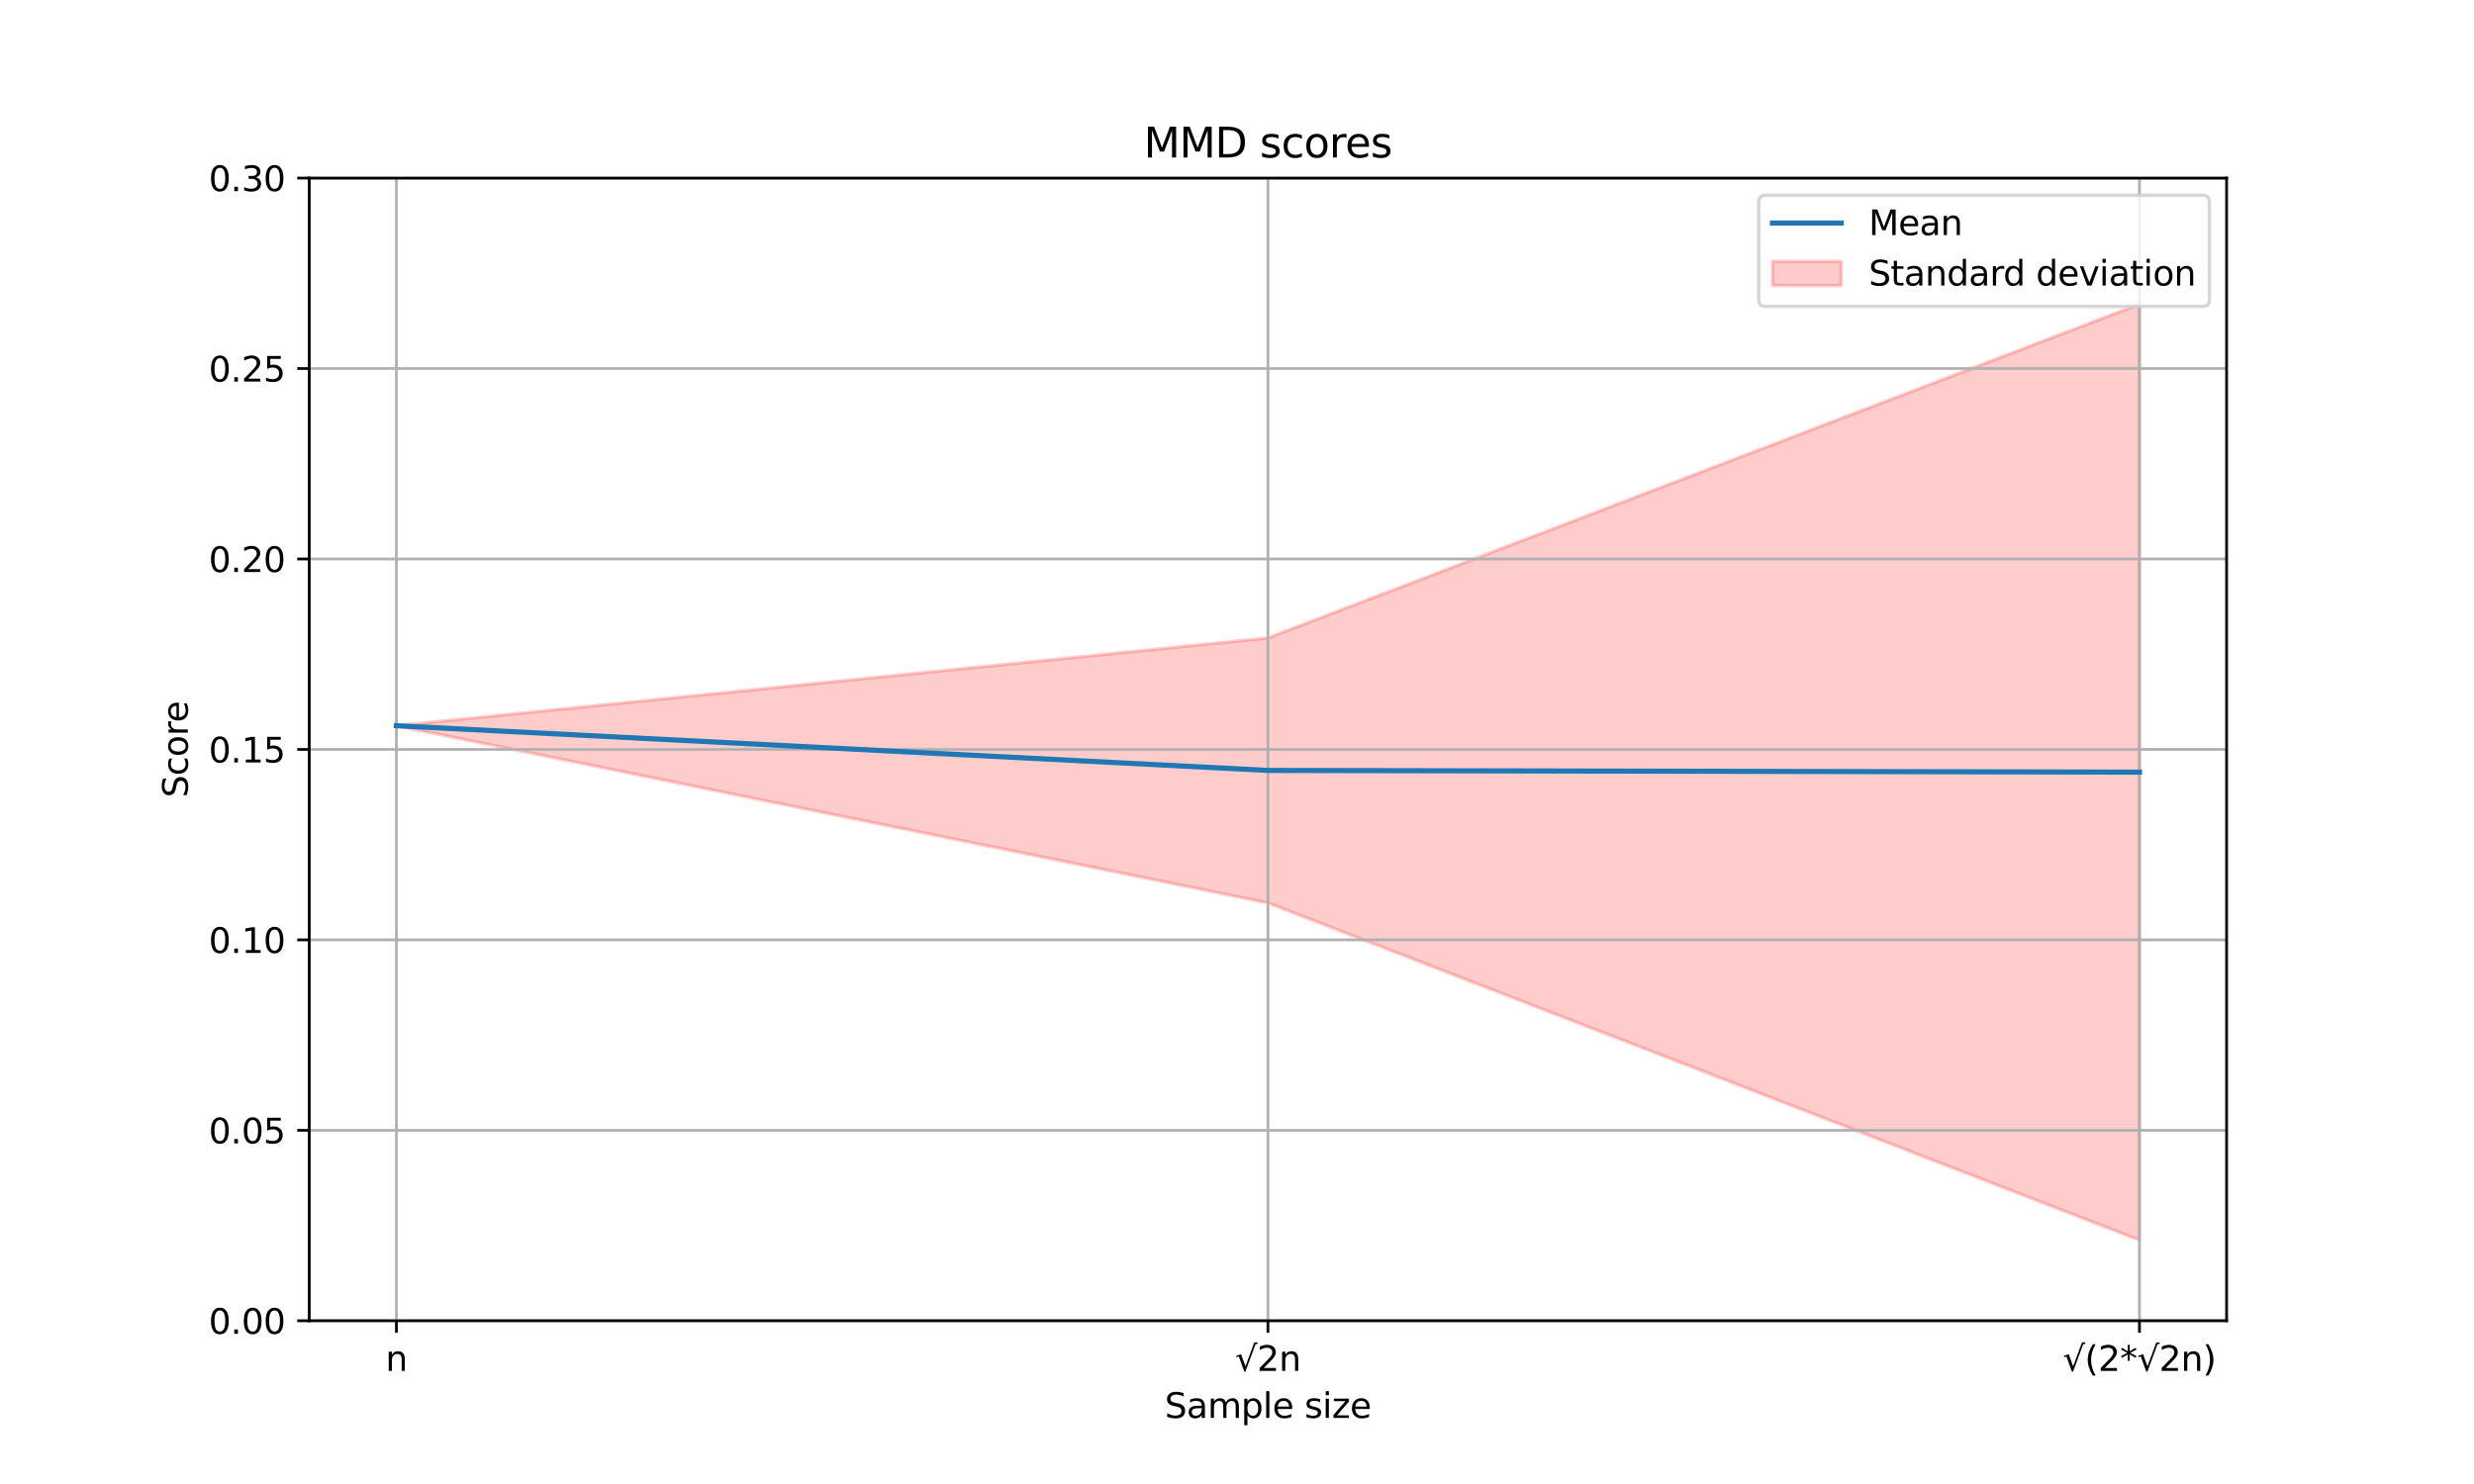 <?xml version="1.0" encoding="utf-8" standalone="no"?>
<!DOCTYPE svg PUBLIC "-//W3C//DTD SVG 1.1//EN"
  "http://www.w3.org/Graphics/SVG/1.1/DTD/svg11.dtd">
<svg xmlns:xlink="http://www.w3.org/1999/xlink" width="720pt" height="432pt" viewBox="0 0 720 432" xmlns="http://www.w3.org/2000/svg" version="1.1">
 <defs>
  <style type="text/css">*{stroke-linejoin: round; stroke-linecap: butt}</style>
 </defs>
 <g id="figure_1">
  <g id="patch_1">
   <path d="M 0 432 
L 720 432 
L 720 0 
L 0 0 
z
" style="fill: #ffffff"/>
  </g>
  <g id="axes_1">
   <g id="patch_2">
    <path d="M 90 384.48 
L 648 384.48 
L 648 51.84 
L 90 51.84 
z
" style="fill: #ffffff"/>
   </g>
   <g id="PolyCollection_1">
    <defs>
     <path id="m7ef68b0f58" d="M 115.364 -220.738 
L 115.364 -220.738 
L 115.871 -220.635 
L 116.379 -220.531 
L 116.887 -220.428 
L 117.395 -220.325 
L 117.903 -220.222 
L 118.41 -220.118 
L 118.918 -220.015 
L 119.426 -219.912 
L 119.934 -219.809 
L 120.441 -219.705 
L 120.949 -219.602 
L 121.457 -219.499 
L 121.965 -219.396 
L 122.473 -219.292 
L 122.98 -219.189 
L 123.488 -219.086 
L 123.996 -218.982 
L 124.504 -218.879 
L 125.011 -218.776 
L 125.519 -218.673 
L 126.027 -218.569 
L 126.535 -218.466 
L 127.043 -218.363 
L 127.55 -218.26 
L 128.058 -218.156 
L 128.566 -218.053 
L 129.074 -217.95 
L 129.581 -217.847 
L 130.089 -217.743 
L 130.597 -217.64 
L 131.105 -217.537 
L 131.613 -217.433 
L 132.12 -217.33 
L 132.628 -217.227 
L 133.136 -217.124 
L 133.644 -217.02 
L 134.152 -216.917 
L 134.659 -216.814 
L 135.167 -216.711 
L 135.675 -216.607 
L 136.183 -216.504 
L 136.69 -216.401 
L 137.198 -216.298 
L 137.706 -216.194 
L 138.214 -216.091 
L 138.722 -215.988 
L 139.229 -215.884 
L 139.737 -215.781 
L 140.245 -215.678 
L 140.753 -215.575 
L 141.26 -215.471 
L 141.768 -215.368 
L 142.276 -215.265 
L 142.784 -215.162 
L 143.292 -215.058 
L 143.799 -214.955 
L 144.307 -214.852 
L 144.815 -214.749 
L 145.323 -214.645 
L 145.83 -214.542 
L 146.338 -214.439 
L 146.846 -214.335 
L 147.354 -214.232 
L 147.862 -214.129 
L 148.369 -214.026 
L 148.877 -213.922 
L 149.385 -213.819 
L 149.893 -213.716 
L 150.4 -213.613 
L 150.908 -213.509 
L 151.416 -213.406 
L 151.924 -213.303 
L 152.432 -213.2 
L 152.939 -213.096 
L 153.447 -212.993 
L 153.955 -212.89 
L 154.463 -212.786 
L 154.971 -212.683 
L 155.478 -212.58 
L 155.986 -212.477 
L 156.494 -212.373 
L 157.002 -212.27 
L 157.509 -212.167 
L 158.017 -212.064 
L 158.525 -211.96 
L 159.033 -211.857 
L 159.541 -211.754 
L 160.048 -211.651 
L 160.556 -211.547 
L 161.064 -211.444 
L 161.572 -211.341 
L 162.079 -211.237 
L 162.587 -211.134 
L 163.095 -211.031 
L 163.603 -210.928 
L 164.111 -210.824 
L 164.618 -210.721 
L 165.126 -210.618 
L 165.634 -210.515 
L 166.142 -210.411 
L 166.649 -210.308 
L 167.157 -210.205 
L 167.665 -210.102 
L 168.173 -209.998 
L 168.681 -209.895 
L 169.188 -209.792 
L 169.696 -209.688 
L 170.204 -209.585 
L 170.712 -209.482 
L 171.219 -209.379 
L 171.727 -209.275 
L 172.235 -209.172 
L 172.743 -209.069 
L 173.251 -208.966 
L 173.758 -208.862 
L 174.266 -208.759 
L 174.774 -208.656 
L 175.282 -208.553 
L 175.79 -208.449 
L 176.297 -208.346 
L 176.805 -208.243 
L 177.313 -208.139 
L 177.821 -208.036 
L 178.328 -207.933 
L 178.836 -207.83 
L 179.344 -207.726 
L 179.852 -207.623 
L 180.36 -207.52 
L 180.867 -207.417 
L 181.375 -207.313 
L 181.883 -207.21 
L 182.391 -207.107 
L 182.898 -207.004 
L 183.406 -206.9 
L 183.914 -206.797 
L 184.422 -206.694 
L 184.93 -206.59 
L 185.437 -206.487 
L 185.945 -206.384 
L 186.453 -206.281 
L 186.961 -206.177 
L 187.468 -206.074 
L 187.976 -205.971 
L 188.484 -205.868 
L 188.992 -205.764 
L 189.5 -205.661 
L 190.007 -205.558 
L 190.515 -205.455 
L 191.023 -205.351 
L 191.531 -205.248 
L 192.038 -205.145 
L 192.546 -205.041 
L 193.054 -204.938 
L 193.562 -204.835 
L 194.07 -204.732 
L 194.577 -204.628 
L 195.085 -204.525 
L 195.593 -204.422 
L 196.101 -204.319 
L 196.609 -204.215 
L 197.116 -204.112 
L 197.624 -204.009 
L 198.132 -203.906 
L 198.64 -203.802 
L 199.147 -203.699 
L 199.655 -203.596 
L 200.163 -203.492 
L 200.671 -203.389 
L 201.179 -203.286 
L 201.686 -203.183 
L 202.194 -203.079 
L 202.702 -202.976 
L 203.21 -202.873 
L 203.717 -202.77 
L 204.225 -202.666 
L 204.733 -202.563 
L 205.241 -202.46 
L 205.749 -202.357 
L 206.256 -202.253 
L 206.764 -202.15 
L 207.272 -202.047 
L 207.78 -201.943 
L 208.287 -201.84 
L 208.795 -201.737 
L 209.303 -201.634 
L 209.811 -201.53 
L 210.319 -201.427 
L 210.826 -201.324 
L 211.334 -201.221 
L 211.842 -201.117 
L 212.35 -201.014 
L 212.857 -200.911 
L 213.365 -200.808 
L 213.873 -200.704 
L 214.381 -200.601 
L 214.889 -200.498 
L 215.396 -200.395 
L 215.904 -200.291 
L 216.412 -200.188 
L 216.92 -200.085 
L 217.428 -199.981 
L 217.935 -199.878 
L 218.443 -199.775 
L 218.951 -199.672 
L 219.459 -199.568 
L 219.966 -199.465 
L 220.474 -199.362 
L 220.982 -199.259 
L 221.49 -199.155 
L 221.998 -199.052 
L 222.505 -198.949 
L 223.013 -198.846 
L 223.521 -198.742 
L 224.029 -198.639 
L 224.536 -198.536 
L 225.044 -198.432 
L 225.552 -198.329 
L 226.06 -198.226 
L 226.568 -198.123 
L 227.075 -198.019 
L 227.583 -197.916 
L 228.091 -197.813 
L 228.599 -197.71 
L 229.106 -197.606 
L 229.614 -197.503 
L 230.122 -197.4 
L 230.63 -197.297 
L 231.138 -197.193 
L 231.645 -197.09 
L 232.153 -196.987 
L 232.661 -196.883 
L 233.169 -196.78 
L 233.676 -196.677 
L 234.184 -196.574 
L 234.692 -196.47 
L 235.2 -196.367 
L 235.708 -196.264 
L 236.215 -196.161 
L 236.723 -196.057 
L 237.231 -195.954 
L 237.739 -195.851 
L 238.247 -195.748 
L 238.754 -195.644 
L 239.262 -195.541 
L 239.77 -195.438 
L 240.278 -195.334 
L 240.785 -195.231 
L 241.293 -195.128 
L 241.801 -195.025 
L 242.309 -194.921 
L 242.817 -194.818 
L 243.324 -194.715 
L 243.832 -194.612 
L 244.34 -194.508 
L 244.848 -194.405 
L 245.355 -194.302 
L 245.863 -194.199 
L 246.371 -194.095 
L 246.879 -193.992 
L 247.387 -193.889 
L 247.894 -193.785 
L 248.402 -193.682 
L 248.91 -193.579 
L 249.418 -193.476 
L 249.925 -193.372 
L 250.433 -193.269 
L 250.941 -193.166 
L 251.449 -193.063 
L 251.957 -192.959 
L 252.464 -192.856 
L 252.972 -192.753 
L 253.48 -192.65 
L 253.988 -192.546 
L 254.495 -192.443 
L 255.003 -192.34 
L 255.511 -192.236 
L 256.019 -192.133 
L 256.527 -192.03 
L 257.034 -191.927 
L 257.542 -191.823 
L 258.05 -191.72 
L 258.558 -191.617 
L 259.066 -191.514 
L 259.573 -191.41 
L 260.081 -191.307 
L 260.589 -191.204 
L 261.097 -191.101 
L 261.604 -190.997 
L 262.112 -190.894 
L 262.62 -190.791 
L 263.128 -190.687 
L 263.636 -190.584 
L 264.143 -190.481 
L 264.651 -190.378 
L 265.159 -190.274 
L 265.667 -190.171 
L 266.174 -190.068 
L 266.682 -189.965 
L 267.19 -189.861 
L 267.698 -189.758 
L 268.206 -189.655 
L 268.713 -189.552 
L 269.221 -189.448 
L 269.729 -189.345 
L 270.237 -189.242 
L 270.744 -189.138 
L 271.252 -189.035 
L 271.76 -188.932 
L 272.268 -188.829 
L 272.776 -188.725 
L 273.283 -188.622 
L 273.791 -188.519 
L 274.299 -188.416 
L 274.807 -188.312 
L 275.314 -188.209 
L 275.822 -188.106 
L 276.33 -188.003 
L 276.838 -187.899 
L 277.346 -187.796 
L 277.853 -187.693 
L 278.361 -187.589 
L 278.869 -187.486 
L 279.377 -187.383 
L 279.885 -187.28 
L 280.392 -187.176 
L 280.9 -187.073 
L 281.408 -186.97 
L 281.916 -186.867 
L 282.423 -186.763 
L 282.931 -186.66 
L 283.439 -186.557 
L 283.947 -186.454 
L 284.455 -186.35 
L 284.962 -186.247 
L 285.47 -186.144 
L 285.978 -186.04 
L 286.486 -185.937 
L 286.993 -185.834 
L 287.501 -185.731 
L 288.009 -185.627 
L 288.517 -185.524 
L 289.025 -185.421 
L 289.532 -185.318 
L 290.04 -185.214 
L 290.548 -185.111 
L 291.056 -185.008 
L 291.563 -184.905 
L 292.071 -184.801 
L 292.579 -184.698 
L 293.087 -184.595 
L 293.595 -184.491 
L 294.102 -184.388 
L 294.61 -184.285 
L 295.118 -184.182 
L 295.626 -184.078 
L 296.133 -183.975 
L 296.641 -183.872 
L 297.149 -183.769 
L 297.657 -183.665 
L 298.165 -183.562 
L 298.672 -183.459 
L 299.18 -183.356 
L 299.688 -183.252 
L 300.196 -183.149 
L 300.704 -183.046 
L 301.211 -182.942 
L 301.719 -182.839 
L 302.227 -182.736 
L 302.735 -182.633 
L 303.242 -182.529 
L 303.75 -182.426 
L 304.258 -182.323 
L 304.766 -182.22 
L 305.274 -182.116 
L 305.781 -182.013 
L 306.289 -181.91 
L 306.797 -181.807 
L 307.305 -181.703 
L 307.812 -181.6 
L 308.32 -181.497 
L 308.828 -181.394 
L 309.336 -181.29 
L 309.844 -181.187 
L 310.351 -181.084 
L 310.859 -180.98 
L 311.367 -180.877 
L 311.875 -180.774 
L 312.382 -180.671 
L 312.89 -180.567 
L 313.398 -180.464 
L 313.906 -180.361 
L 314.414 -180.258 
L 314.921 -180.154 
L 315.429 -180.051 
L 315.937 -179.948 
L 316.445 -179.845 
L 316.952 -179.741 
L 317.46 -179.638 
L 317.968 -179.535 
L 318.476 -179.431 
L 318.984 -179.328 
L 319.491 -179.225 
L 319.999 -179.122 
L 320.507 -179.018 
L 321.015 -178.915 
L 321.523 -178.812 
L 322.03 -178.709 
L 322.538 -178.605 
L 323.046 -178.502 
L 323.554 -178.399 
L 324.061 -178.296 
L 324.569 -178.192 
L 325.077 -178.089 
L 325.585 -177.986 
L 326.093 -177.882 
L 326.6 -177.779 
L 327.108 -177.676 
L 327.616 -177.573 
L 328.124 -177.469 
L 328.631 -177.366 
L 329.139 -177.263 
L 329.647 -177.16 
L 330.155 -177.056 
L 330.663 -176.953 
L 331.17 -176.85 
L 331.678 -176.747 
L 332.186 -176.643 
L 332.694 -176.54 
L 333.201 -176.437 
L 333.709 -176.333 
L 334.217 -176.23 
L 334.725 -176.127 
L 335.233 -176.024 
L 335.74 -175.92 
L 336.248 -175.817 
L 336.756 -175.714 
L 337.264 -175.611 
L 337.771 -175.507 
L 338.279 -175.404 
L 338.787 -175.301 
L 339.295 -175.198 
L 339.803 -175.094 
L 340.31 -174.991 
L 340.818 -174.888 
L 341.326 -174.784 
L 341.834 -174.681 
L 342.342 -174.578 
L 342.849 -174.475 
L 343.357 -174.371 
L 343.865 -174.268 
L 344.373 -174.165 
L 344.88 -174.062 
L 345.388 -173.958 
L 345.896 -173.855 
L 346.404 -173.752 
L 346.912 -173.649 
L 347.419 -173.545 
L 347.927 -173.442 
L 348.435 -173.339 
L 348.943 -173.235 
L 349.45 -173.132 
L 349.958 -173.029 
L 350.466 -172.926 
L 350.974 -172.822 
L 351.482 -172.719 
L 351.989 -172.616 
L 352.497 -172.513 
L 353.005 -172.409 
L 353.513 -172.306 
L 354.02 -172.203 
L 354.528 -172.1 
L 355.036 -171.996 
L 355.544 -171.893 
L 356.052 -171.79 
L 356.559 -171.686 
L 357.067 -171.583 
L 357.575 -171.48 
L 358.083 -171.377 
L 358.591 -171.273 
L 359.098 -171.17 
L 359.606 -171.067 
L 360.114 -170.964 
L 360.622 -170.86 
L 361.129 -170.757 
L 361.637 -170.654 
L 362.145 -170.551 
L 362.653 -170.447 
L 363.161 -170.344 
L 363.668 -170.241 
L 364.176 -170.137 
L 364.684 -170.034 
L 365.192 -169.931 
L 365.699 -169.828 
L 366.207 -169.724 
L 366.715 -169.621 
L 367.223 -169.518 
L 367.731 -169.415 
L 368.238 -169.311 
L 368.746 -169.208 
L 369.254 -169.058 
L 369.762 -168.862 
L 370.269 -168.665 
L 370.777 -168.469 
L 371.285 -168.272 
L 371.793 -168.075 
L 372.301 -167.879 
L 372.808 -167.682 
L 373.316 -167.486 
L 373.824 -167.289 
L 374.332 -167.093 
L 374.839 -166.896 
L 375.347 -166.7 
L 375.855 -166.503 
L 376.363 -166.307 
L 376.871 -166.11 
L 377.378 -165.914 
L 377.886 -165.717 
L 378.394 -165.521 
L 378.902 -165.324 
L 379.409 -165.127 
L 379.917 -164.931 
L 380.425 -164.734 
L 380.933 -164.538 
L 381.441 -164.341 
L 381.948 -164.145 
L 382.456 -163.948 
L 382.964 -163.752 
L 383.472 -163.555 
L 383.98 -163.359 
L 384.487 -163.162 
L 384.995 -162.966 
L 385.503 -162.769 
L 386.011 -162.572 
L 386.518 -162.376 
L 387.026 -162.179 
L 387.534 -161.983 
L 388.042 -161.786 
L 388.55 -161.59 
L 389.057 -161.393 
L 389.565 -161.197 
L 390.073 -161 
L 390.581 -160.804 
L 391.088 -160.607 
L 391.596 -160.411 
L 392.104 -160.214 
L 392.612 -160.017 
L 393.12 -159.821 
L 393.627 -159.624 
L 394.135 -159.428 
L 394.643 -159.231 
L 395.151 -159.035 
L 395.658 -158.838 
L 396.166 -158.642 
L 396.674 -158.445 
L 397.182 -158.249 
L 397.69 -158.052 
L 398.197 -157.856 
L 398.705 -157.659 
L 399.213 -157.462 
L 399.721 -157.266 
L 400.229 -157.069 
L 400.736 -156.873 
L 401.244 -156.676 
L 401.752 -156.48 
L 402.26 -156.283 
L 402.767 -156.087 
L 403.275 -155.89 
L 403.783 -155.694 
L 404.291 -155.497 
L 404.799 -155.301 
L 405.306 -155.104 
L 405.814 -154.907 
L 406.322 -154.711 
L 406.83 -154.514 
L 407.337 -154.318 
L 407.845 -154.121 
L 408.353 -153.925 
L 408.861 -153.728 
L 409.369 -153.532 
L 409.876 -153.335 
L 410.384 -153.139 
L 410.892 -152.942 
L 411.4 -152.746 
L 411.907 -152.549 
L 412.415 -152.353 
L 412.923 -152.156 
L 413.431 -151.959 
L 413.939 -151.763 
L 414.446 -151.566 
L 414.954 -151.37 
L 415.462 -151.173 
L 415.97 -150.977 
L 416.477 -150.78 
L 416.985 -150.584 
L 417.493 -150.387 
L 418.001 -150.191 
L 418.509 -149.994 
L 419.016 -149.798 
L 419.524 -149.601 
L 420.032 -149.404 
L 420.54 -149.208 
L 421.048 -149.011 
L 421.555 -148.815 
L 422.063 -148.618 
L 422.571 -148.422 
L 423.079 -148.225 
L 423.586 -148.029 
L 424.094 -147.832 
L 424.602 -147.636 
L 425.11 -147.439 
L 425.618 -147.243 
L 426.125 -147.046 
L 426.633 -146.849 
L 427.141 -146.653 
L 427.649 -146.456 
L 428.156 -146.26 
L 428.664 -146.063 
L 429.172 -145.867 
L 429.68 -145.67 
L 430.188 -145.474 
L 430.695 -145.277 
L 431.203 -145.081 
L 431.711 -144.884 
L 432.219 -144.688 
L 432.726 -144.491 
L 433.234 -144.294 
L 433.742 -144.098 
L 434.25 -143.901 
L 434.758 -143.705 
L 435.265 -143.508 
L 435.773 -143.312 
L 436.281 -143.115 
L 436.789 -142.919 
L 437.296 -142.722 
L 437.804 -142.526 
L 438.312 -142.329 
L 438.82 -142.133 
L 439.328 -141.936 
L 439.835 -141.739 
L 440.343 -141.543 
L 440.851 -141.346 
L 441.359 -141.15 
L 441.867 -140.953 
L 442.374 -140.757 
L 442.882 -140.56 
L 443.39 -140.364 
L 443.898 -140.167 
L 444.405 -139.971 
L 444.913 -139.774 
L 445.421 -139.578 
L 445.929 -139.381 
L 446.437 -139.185 
L 446.944 -138.988 
L 447.452 -138.791 
L 447.96 -138.595 
L 448.468 -138.398 
L 448.975 -138.202 
L 449.483 -138.005 
L 449.991 -137.809 
L 450.499 -137.612 
L 451.007 -137.416 
L 451.514 -137.219 
L 452.022 -137.023 
L 452.53 -136.826 
L 453.038 -136.63 
L 453.545 -136.433 
L 454.053 -136.236 
L 454.561 -136.04 
L 455.069 -135.843 
L 455.577 -135.647 
L 456.084 -135.45 
L 456.592 -135.254 
L 457.1 -135.057 
L 457.608 -134.861 
L 458.115 -134.664 
L 458.623 -134.468 
L 459.131 -134.271 
L 459.639 -134.075 
L 460.147 -133.878 
L 460.654 -133.681 
L 461.162 -133.485 
L 461.67 -133.288 
L 462.178 -133.092 
L 462.686 -132.895 
L 463.193 -132.699 
L 463.701 -132.502 
L 464.209 -132.306 
L 464.717 -132.109 
L 465.224 -131.913 
L 465.732 -131.716 
L 466.24 -131.52 
L 466.748 -131.323 
L 467.256 -131.126 
L 467.763 -130.93 
L 468.271 -130.733 
L 468.779 -130.537 
L 469.287 -130.34 
L 469.794 -130.144 
L 470.302 -129.947 
L 470.81 -129.751 
L 471.318 -129.554 
L 471.826 -129.358 
L 472.333 -129.161 
L 472.841 -128.965 
L 473.349 -128.768 
L 473.857 -128.572 
L 474.364 -128.375 
L 474.872 -128.178 
L 475.38 -127.982 
L 475.888 -127.785 
L 476.396 -127.589 
L 476.903 -127.392 
L 477.411 -127.196 
L 477.919 -126.999 
L 478.427 -126.803 
L 478.934 -126.606 
L 479.442 -126.41 
L 479.95 -126.213 
L 480.458 -126.017 
L 480.966 -125.82 
L 481.473 -125.623 
L 481.981 -125.427 
L 482.489 -125.23 
L 482.997 -125.034 
L 483.505 -124.837 
L 484.012 -124.641 
L 484.52 -124.444 
L 485.028 -124.248 
L 485.536 -124.051 
L 486.043 -123.855 
L 486.551 -123.658 
L 487.059 -123.462 
L 487.567 -123.265 
L 488.075 -123.068 
L 488.582 -122.872 
L 489.09 -122.675 
L 489.598 -122.479 
L 490.106 -122.282 
L 490.613 -122.086 
L 491.121 -121.889 
L 491.629 -121.693 
L 492.137 -121.496 
L 492.645 -121.3 
L 493.152 -121.103 
L 493.66 -120.907 
L 494.168 -120.71 
L 494.676 -120.513 
L 495.183 -120.317 
L 495.691 -120.12 
L 496.199 -119.924 
L 496.707 -119.727 
L 497.215 -119.531 
L 497.722 -119.334 
L 498.23 -119.138 
L 498.738 -118.941 
L 499.246 -118.745 
L 499.753 -118.548 
L 500.261 -118.352 
L 500.769 -118.155 
L 501.277 -117.958 
L 501.785 -117.762 
L 502.292 -117.565 
L 502.8 -117.369 
L 503.308 -117.172 
L 503.816 -116.976 
L 504.324 -116.779 
L 504.831 -116.583 
L 505.339 -116.386 
L 505.847 -116.19 
L 506.355 -115.993 
L 506.862 -115.797 
L 507.37 -115.6 
L 507.878 -115.404 
L 508.386 -115.207 
L 508.894 -115.01 
L 509.401 -114.814 
L 509.909 -114.617 
L 510.417 -114.421 
L 510.925 -114.224 
L 511.432 -114.028 
L 511.94 -113.831 
L 512.448 -113.635 
L 512.956 -113.438 
L 513.464 -113.242 
L 513.971 -113.045 
L 514.479 -112.849 
L 514.987 -112.652 
L 515.495 -112.455 
L 516.002 -112.259 
L 516.51 -112.062 
L 517.018 -111.866 
L 517.526 -111.669 
L 518.034 -111.473 
L 518.541 -111.276 
L 519.049 -111.08 
L 519.557 -110.883 
L 520.065 -110.687 
L 520.572 -110.49 
L 521.08 -110.294 
L 521.588 -110.097 
L 522.096 -109.9 
L 522.604 -109.704 
L 523.111 -109.507 
L 523.619 -109.311 
L 524.127 -109.114 
L 524.635 -108.918 
L 525.143 -108.721 
L 525.65 -108.525 
L 526.158 -108.328 
L 526.666 -108.132 
L 527.174 -107.935 
L 527.681 -107.739 
L 528.189 -107.542 
L 528.697 -107.345 
L 529.205 -107.149 
L 529.713 -106.952 
L 530.22 -106.756 
L 530.728 -106.559 
L 531.236 -106.363 
L 531.744 -106.166 
L 532.251 -105.97 
L 532.759 -105.773 
L 533.267 -105.577 
L 533.775 -105.38 
L 534.283 -105.184 
L 534.79 -104.987 
L 535.298 -104.79 
L 535.806 -104.594 
L 536.314 -104.397 
L 536.821 -104.201 
L 537.329 -104.004 
L 537.837 -103.808 
L 538.345 -103.611 
L 538.853 -103.415 
L 539.36 -103.218 
L 539.868 -103.022 
L 540.376 -102.825 
L 540.884 -102.629 
L 541.391 -102.432 
L 541.899 -102.236 
L 542.407 -102.039 
L 542.915 -101.842 
L 543.423 -101.646 
L 543.93 -101.449 
L 544.438 -101.253 
L 544.946 -101.056 
L 545.454 -100.86 
L 545.962 -100.663 
L 546.469 -100.467 
L 546.977 -100.27 
L 547.485 -100.074 
L 547.993 -99.877 
L 548.5 -99.681 
L 549.008 -99.484 
L 549.516 -99.287 
L 550.024 -99.091 
L 550.532 -98.894 
L 551.039 -98.698 
L 551.547 -98.501 
L 552.055 -98.305 
L 552.563 -98.108 
L 553.07 -97.912 
L 553.578 -97.715 
L 554.086 -97.519 
L 554.594 -97.322 
L 555.102 -97.126 
L 555.609 -96.929 
L 556.117 -96.732 
L 556.625 -96.536 
L 557.133 -96.339 
L 557.64 -96.143 
L 558.148 -95.946 
L 558.656 -95.75 
L 559.164 -95.553 
L 559.672 -95.357 
L 560.179 -95.16 
L 560.687 -94.964 
L 561.195 -94.767 
L 561.703 -94.571 
L 562.21 -94.374 
L 562.718 -94.177 
L 563.226 -93.981 
L 563.734 -93.784 
L 564.242 -93.588 
L 564.749 -93.391 
L 565.257 -93.195 
L 565.765 -92.998 
L 566.273 -92.802 
L 566.781 -92.605 
L 567.288 -92.409 
L 567.796 -92.212 
L 568.304 -92.016 
L 568.812 -91.819 
L 569.319 -91.622 
L 569.827 -91.426 
L 570.335 -91.229 
L 570.843 -91.033 
L 571.351 -90.836 
L 571.858 -90.64 
L 572.366 -90.443 
L 572.874 -90.247 
L 573.382 -90.05 
L 573.889 -89.854 
L 574.397 -89.657 
L 574.905 -89.461 
L 575.413 -89.264 
L 575.921 -89.068 
L 576.428 -88.871 
L 576.936 -88.674 
L 577.444 -88.478 
L 577.952 -88.281 
L 578.459 -88.085 
L 578.967 -87.888 
L 579.475 -87.692 
L 579.983 -87.495 
L 580.491 -87.299 
L 580.998 -87.102 
L 581.506 -86.906 
L 582.014 -86.709 
L 582.522 -86.513 
L 583.029 -86.316 
L 583.537 -86.119 
L 584.045 -85.923 
L 584.553 -85.726 
L 585.061 -85.53 
L 585.568 -85.333 
L 586.076 -85.137 
L 586.584 -84.94 
L 587.092 -84.744 
L 587.6 -84.547 
L 588.107 -84.351 
L 588.615 -84.154 
L 589.123 -83.958 
L 589.631 -83.761 
L 590.138 -83.564 
L 590.646 -83.368 
L 591.154 -83.171 
L 591.662 -82.975 
L 592.17 -82.778 
L 592.677 -82.582 
L 593.185 -82.385 
L 593.693 -82.189 
L 594.201 -81.992 
L 594.708 -81.796 
L 595.216 -81.599 
L 595.724 -81.403 
L 596.232 -81.206 
L 596.74 -81.009 
L 597.247 -80.813 
L 597.755 -80.616 
L 598.263 -80.42 
L 598.771 -80.223 
L 599.278 -80.027 
L 599.786 -79.83 
L 600.294 -79.634 
L 600.802 -79.437 
L 601.31 -79.241 
L 601.817 -79.044 
L 602.325 -78.848 
L 602.833 -78.651 
L 603.341 -78.454 
L 603.848 -78.258 
L 604.356 -78.061 
L 604.864 -77.865 
L 605.372 -77.668 
L 605.88 -77.472 
L 606.387 -77.275 
L 606.895 -77.079 
L 607.403 -76.882 
L 607.911 -76.686 
L 608.419 -76.489 
L 608.926 -76.293 
L 609.434 -76.096 
L 609.942 -75.9 
L 610.45 -75.703 
L 610.957 -75.506 
L 611.465 -75.31 
L 611.973 -75.113 
L 612.481 -74.917 
L 612.989 -74.72 
L 613.496 -74.524 
L 614.004 -74.327 
L 614.512 -74.131 
L 615.02 -73.934 
L 615.527 -73.738 
L 616.035 -73.541 
L 616.543 -73.345 
L 617.051 -73.148 
L 617.559 -72.951 
L 618.066 -72.755 
L 618.574 -72.558 
L 619.082 -72.362 
L 619.59 -72.165 
L 620.097 -71.969 
L 620.605 -71.772 
L 621.113 -71.576 
L 621.621 -71.379 
L 622.129 -71.183 
L 622.636 -70.986 
L 622.636 -343.468 
L 622.636 -343.468 
L 622.129 -343.273 
L 621.621 -343.079 
L 621.113 -342.884 
L 620.605 -342.69 
L 620.097 -342.495 
L 619.59 -342.301 
L 619.082 -342.106 
L 618.574 -341.911 
L 618.066 -341.717 
L 617.559 -341.522 
L 617.051 -341.328 
L 616.543 -341.133 
L 616.035 -340.939 
L 615.527 -340.744 
L 615.02 -340.55 
L 614.512 -340.355 
L 614.004 -340.161 
L 613.496 -339.966 
L 612.989 -339.771 
L 612.481 -339.577 
L 611.973 -339.382 
L 611.465 -339.188 
L 610.957 -338.993 
L 610.45 -338.799 
L 609.942 -338.604 
L 609.434 -338.41 
L 608.926 -338.215 
L 608.419 -338.021 
L 607.911 -337.826 
L 607.403 -337.631 
L 606.895 -337.437 
L 606.387 -337.242 
L 605.88 -337.048 
L 605.372 -336.853 
L 604.864 -336.659 
L 604.356 -336.464 
L 603.848 -336.27 
L 603.341 -336.075 
L 602.833 -335.881 
L 602.325 -335.686 
L 601.817 -335.491 
L 601.31 -335.297 
L 600.802 -335.102 
L 600.294 -334.908 
L 599.786 -334.713 
L 599.278 -334.519 
L 598.771 -334.324 
L 598.263 -334.13 
L 597.755 -333.935 
L 597.247 -333.741 
L 596.74 -333.546 
L 596.232 -333.351 
L 595.724 -333.157 
L 595.216 -332.962 
L 594.708 -332.768 
L 594.201 -332.573 
L 593.693 -332.379 
L 593.185 -332.184 
L 592.677 -331.99 
L 592.17 -331.795 
L 591.662 -331.601 
L 591.154 -331.406 
L 590.646 -331.212 
L 590.138 -331.017 
L 589.631 -330.822 
L 589.123 -330.628 
L 588.615 -330.433 
L 588.107 -330.239 
L 587.6 -330.044 
L 587.092 -329.85 
L 586.584 -329.655 
L 586.076 -329.461 
L 585.568 -329.266 
L 585.061 -329.072 
L 584.553 -328.877 
L 584.045 -328.682 
L 583.537 -328.488 
L 583.029 -328.293 
L 582.522 -328.099 
L 582.014 -327.904 
L 581.506 -327.71 
L 580.998 -327.515 
L 580.491 -327.321 
L 579.983 -327.126 
L 579.475 -326.932 
L 578.967 -326.737 
L 578.459 -326.542 
L 577.952 -326.348 
L 577.444 -326.153 
L 576.936 -325.959 
L 576.428 -325.764 
L 575.921 -325.57 
L 575.413 -325.375 
L 574.905 -325.181 
L 574.397 -324.986 
L 573.889 -324.792 
L 573.382 -324.597 
L 572.874 -324.402 
L 572.366 -324.208 
L 571.858 -324.013 
L 571.351 -323.819 
L 570.843 -323.624 
L 570.335 -323.43 
L 569.827 -323.235 
L 569.319 -323.041 
L 568.812 -322.846 
L 568.304 -322.652 
L 567.796 -322.457 
L 567.288 -322.262 
L 566.781 -322.068 
L 566.273 -321.873 
L 565.765 -321.679 
L 565.257 -321.484 
L 564.749 -321.29 
L 564.242 -321.095 
L 563.734 -320.901 
L 563.226 -320.706 
L 562.718 -320.512 
L 562.21 -320.317 
L 561.703 -320.122 
L 561.195 -319.928 
L 560.687 -319.733 
L 560.179 -319.539 
L 559.672 -319.344 
L 559.164 -319.15 
L 558.656 -318.955 
L 558.148 -318.761 
L 557.64 -318.566 
L 557.133 -318.372 
L 556.625 -318.177 
L 556.117 -317.982 
L 555.609 -317.788 
L 555.102 -317.593 
L 554.594 -317.399 
L 554.086 -317.204 
L 553.578 -317.01 
L 553.07 -316.815 
L 552.563 -316.621 
L 552.055 -316.426 
L 551.547 -316.232 
L 551.039 -316.037 
L 550.532 -315.843 
L 550.024 -315.648 
L 549.516 -315.453 
L 549.008 -315.259 
L 548.5 -315.064 
L 547.993 -314.87 
L 547.485 -314.675 
L 546.977 -314.481 
L 546.469 -314.286 
L 545.962 -314.092 
L 545.454 -313.897 
L 544.946 -313.703 
L 544.438 -313.508 
L 543.93 -313.313 
L 543.423 -313.119 
L 542.915 -312.924 
L 542.407 -312.73 
L 541.899 -312.535 
L 541.391 -312.341 
L 540.884 -312.146 
L 540.376 -311.952 
L 539.868 -311.757 
L 539.36 -311.563 
L 538.853 -311.368 
L 538.345 -311.173 
L 537.837 -310.979 
L 537.329 -310.784 
L 536.821 -310.59 
L 536.314 -310.395 
L 535.806 -310.201 
L 535.298 -310.006 
L 534.79 -309.812 
L 534.283 -309.617 
L 533.775 -309.423 
L 533.267 -309.228 
L 532.759 -309.033 
L 532.251 -308.839 
L 531.744 -308.644 
L 531.236 -308.45 
L 530.728 -308.255 
L 530.22 -308.061 
L 529.713 -307.866 
L 529.205 -307.672 
L 528.697 -307.477 
L 528.189 -307.283 
L 527.681 -307.088 
L 527.174 -306.893 
L 526.666 -306.699 
L 526.158 -306.504 
L 525.65 -306.31 
L 525.143 -306.115 
L 524.635 -305.921 
L 524.127 -305.726 
L 523.619 -305.532 
L 523.111 -305.337 
L 522.604 -305.143 
L 522.096 -304.948 
L 521.588 -304.753 
L 521.08 -304.559 
L 520.572 -304.364 
L 520.065 -304.17 
L 519.557 -303.975 
L 519.049 -303.781 
L 518.541 -303.586 
L 518.034 -303.392 
L 517.526 -303.197 
L 517.018 -303.003 
L 516.51 -302.808 
L 516.002 -302.613 
L 515.495 -302.419 
L 514.987 -302.224 
L 514.479 -302.03 
L 513.971 -301.835 
L 513.464 -301.641 
L 512.956 -301.446 
L 512.448 -301.252 
L 511.94 -301.057 
L 511.432 -300.863 
L 510.925 -300.668 
L 510.417 -300.473 
L 509.909 -300.279 
L 509.401 -300.084 
L 508.894 -299.89 
L 508.386 -299.695 
L 507.878 -299.501 
L 507.37 -299.306 
L 506.862 -299.112 
L 506.355 -298.917 
L 505.847 -298.723 
L 505.339 -298.528 
L 504.831 -298.334 
L 504.324 -298.139 
L 503.816 -297.944 
L 503.308 -297.75 
L 502.8 -297.555 
L 502.292 -297.361 
L 501.785 -297.166 
L 501.277 -296.972 
L 500.769 -296.777 
L 500.261 -296.583 
L 499.753 -296.388 
L 499.246 -296.194 
L 498.738 -295.999 
L 498.23 -295.804 
L 497.722 -295.61 
L 497.215 -295.415 
L 496.707 -295.221 
L 496.199 -295.026 
L 495.691 -294.832 
L 495.183 -294.637 
L 494.676 -294.443 
L 494.168 -294.248 
L 493.66 -294.054 
L 493.152 -293.859 
L 492.645 -293.664 
L 492.137 -293.47 
L 491.629 -293.275 
L 491.121 -293.081 
L 490.613 -292.886 
L 490.106 -292.692 
L 489.598 -292.497 
L 489.09 -292.303 
L 488.582 -292.108 
L 488.075 -291.914 
L 487.567 -291.719 
L 487.059 -291.524 
L 486.551 -291.33 
L 486.043 -291.135 
L 485.536 -290.941 
L 485.028 -290.746 
L 484.52 -290.552 
L 484.012 -290.357 
L 483.505 -290.163 
L 482.997 -289.968 
L 482.489 -289.774 
L 481.981 -289.579 
L 481.473 -289.384 
L 480.966 -289.19 
L 480.458 -288.995 
L 479.95 -288.801 
L 479.442 -288.606 
L 478.934 -288.412 
L 478.427 -288.217 
L 477.919 -288.023 
L 477.411 -287.828 
L 476.903 -287.634 
L 476.396 -287.439 
L 475.888 -287.244 
L 475.38 -287.05 
L 474.872 -286.855 
L 474.364 -286.661 
L 473.857 -286.466 
L 473.349 -286.272 
L 472.841 -286.077 
L 472.333 -285.883 
L 471.826 -285.688 
L 471.318 -285.494 
L 470.81 -285.299 
L 470.302 -285.104 
L 469.794 -284.91 
L 469.287 -284.715 
L 468.779 -284.521 
L 468.271 -284.326 
L 467.763 -284.132 
L 467.256 -283.937 
L 466.748 -283.743 
L 466.24 -283.548 
L 465.732 -283.354 
L 465.224 -283.159 
L 464.717 -282.964 
L 464.209 -282.77 
L 463.701 -282.575 
L 463.193 -282.381 
L 462.686 -282.186 
L 462.178 -281.992 
L 461.67 -281.797 
L 461.162 -281.603 
L 460.654 -281.408 
L 460.147 -281.214 
L 459.639 -281.019 
L 459.131 -280.825 
L 458.623 -280.63 
L 458.115 -280.435 
L 457.608 -280.241 
L 457.1 -280.046 
L 456.592 -279.852 
L 456.084 -279.657 
L 455.577 -279.463 
L 455.069 -279.268 
L 454.561 -279.074 
L 454.053 -278.879 
L 453.545 -278.685 
L 453.038 -278.49 
L 452.53 -278.295 
L 452.022 -278.101 
L 451.514 -277.906 
L 451.007 -277.712 
L 450.499 -277.517 
L 449.991 -277.323 
L 449.483 -277.128 
L 448.975 -276.934 
L 448.468 -276.739 
L 447.96 -276.545 
L 447.452 -276.35 
L 446.944 -276.155 
L 446.437 -275.961 
L 445.929 -275.766 
L 445.421 -275.572 
L 444.913 -275.377 
L 444.405 -275.183 
L 443.898 -274.988 
L 443.39 -274.794 
L 442.882 -274.599 
L 442.374 -274.405 
L 441.867 -274.21 
L 441.359 -274.015 
L 440.851 -273.821 
L 440.343 -273.626 
L 439.835 -273.432 
L 439.328 -273.237 
L 438.82 -273.043 
L 438.312 -272.848 
L 437.804 -272.654 
L 437.296 -272.459 
L 436.789 -272.265 
L 436.281 -272.07 
L 435.773 -271.875 
L 435.265 -271.681 
L 434.758 -271.486 
L 434.25 -271.292 
L 433.742 -271.097 
L 433.234 -270.903 
L 432.726 -270.708 
L 432.219 -270.514 
L 431.711 -270.319 
L 431.203 -270.125 
L 430.695 -269.93 
L 430.188 -269.735 
L 429.68 -269.541 
L 429.172 -269.346 
L 428.664 -269.152 
L 428.156 -268.957 
L 427.649 -268.763 
L 427.141 -268.568 
L 426.633 -268.374 
L 426.125 -268.179 
L 425.618 -267.985 
L 425.11 -267.79 
L 424.602 -267.595 
L 424.094 -267.401 
L 423.586 -267.206 
L 423.079 -267.012 
L 422.571 -266.817 
L 422.063 -266.623 
L 421.555 -266.428 
L 421.048 -266.234 
L 420.54 -266.039 
L 420.032 -265.845 
L 419.524 -265.65 
L 419.016 -265.455 
L 418.509 -265.261 
L 418.001 -265.066 
L 417.493 -264.872 
L 416.985 -264.677 
L 416.477 -264.483 
L 415.97 -264.288 
L 415.462 -264.094 
L 414.954 -263.899 
L 414.446 -263.705 
L 413.939 -263.51 
L 413.431 -263.316 
L 412.923 -263.121 
L 412.415 -262.926 
L 411.907 -262.732 
L 411.4 -262.537 
L 410.892 -262.343 
L 410.384 -262.148 
L 409.876 -261.954 
L 409.369 -261.759 
L 408.861 -261.565 
L 408.353 -261.37 
L 407.845 -261.176 
L 407.337 -260.981 
L 406.83 -260.786 
L 406.322 -260.592 
L 405.814 -260.397 
L 405.306 -260.203 
L 404.799 -260.008 
L 404.291 -259.814 
L 403.783 -259.619 
L 403.275 -259.425 
L 402.767 -259.23 
L 402.26 -259.036 
L 401.752 -258.841 
L 401.244 -258.646 
L 400.736 -258.452 
L 400.229 -258.257 
L 399.721 -258.063 
L 399.213 -257.868 
L 398.705 -257.674 
L 398.197 -257.479 
L 397.69 -257.285 
L 397.182 -257.09 
L 396.674 -256.896 
L 396.166 -256.701 
L 395.658 -256.506 
L 395.151 -256.312 
L 394.643 -256.117 
L 394.135 -255.923 
L 393.627 -255.728 
L 393.12 -255.534 
L 392.612 -255.339 
L 392.104 -255.145 
L 391.596 -254.95 
L 391.088 -254.756 
L 390.581 -254.561 
L 390.073 -254.366 
L 389.565 -254.172 
L 389.057 -253.977 
L 388.55 -253.783 
L 388.042 -253.588 
L 387.534 -253.394 
L 387.026 -253.199 
L 386.518 -253.005 
L 386.011 -252.81 
L 385.503 -252.616 
L 384.995 -252.421 
L 384.487 -252.226 
L 383.98 -252.032 
L 383.472 -251.837 
L 382.964 -251.643 
L 382.456 -251.448 
L 381.948 -251.254 
L 381.441 -251.059 
L 380.933 -250.865 
L 380.425 -250.67 
L 379.917 -250.476 
L 379.409 -250.281 
L 378.902 -250.086 
L 378.394 -249.892 
L 377.886 -249.697 
L 377.378 -249.503 
L 376.871 -249.308 
L 376.363 -249.114 
L 375.855 -248.919 
L 375.347 -248.725 
L 374.839 -248.53 
L 374.332 -248.336 
L 373.824 -248.141 
L 373.316 -247.947 
L 372.808 -247.752 
L 372.301 -247.557 
L 371.793 -247.363 
L 371.285 -247.168 
L 370.777 -246.974 
L 370.269 -246.779 
L 369.762 -246.585 
L 369.254 -246.39 
L 368.746 -246.267 
L 368.238 -246.216 
L 367.731 -246.165 
L 367.223 -246.114 
L 366.715 -246.063 
L 366.207 -246.011 
L 365.699 -245.96 
L 365.192 -245.909 
L 364.684 -245.858 
L 364.176 -245.807 
L 363.668 -245.756 
L 363.161 -245.705 
L 362.653 -245.653 
L 362.145 -245.602 
L 361.637 -245.551 
L 361.129 -245.5 
L 360.622 -245.449 
L 360.114 -245.398 
L 359.606 -245.346 
L 359.098 -245.295 
L 358.591 -245.244 
L 358.083 -245.193 
L 357.575 -245.142 
L 357.067 -245.091 
L 356.559 -245.039 
L 356.052 -244.988 
L 355.544 -244.937 
L 355.036 -244.886 
L 354.528 -244.835 
L 354.02 -244.784 
L 353.513 -244.732 
L 353.005 -244.681 
L 352.497 -244.63 
L 351.989 -244.579 
L 351.482 -244.528 
L 350.974 -244.477 
L 350.466 -244.425 
L 349.958 -244.374 
L 349.45 -244.323 
L 348.943 -244.272 
L 348.435 -244.221 
L 347.927 -244.17 
L 347.419 -244.119 
L 346.912 -244.067 
L 346.404 -244.016 
L 345.896 -243.965 
L 345.388 -243.914 
L 344.88 -243.863 
L 344.373 -243.812 
L 343.865 -243.76 
L 343.357 -243.709 
L 342.849 -243.658 
L 342.342 -243.607 
L 341.834 -243.556 
L 341.326 -243.505 
L 340.818 -243.453 
L 340.31 -243.402 
L 339.803 -243.351 
L 339.295 -243.3 
L 338.787 -243.249 
L 338.279 -243.198 
L 337.771 -243.146 
L 337.264 -243.095 
L 336.756 -243.044 
L 336.248 -242.993 
L 335.74 -242.942 
L 335.233 -242.891 
L 334.725 -242.84 
L 334.217 -242.788 
L 333.709 -242.737 
L 333.201 -242.686 
L 332.694 -242.635 
L 332.186 -242.584 
L 331.678 -242.533 
L 331.17 -242.481 
L 330.663 -242.43 
L 330.155 -242.379 
L 329.647 -242.328 
L 329.139 -242.277 
L 328.631 -242.226 
L 328.124 -242.174 
L 327.616 -242.123 
L 327.108 -242.072 
L 326.6 -242.021 
L 326.093 -241.97 
L 325.585 -241.919 
L 325.077 -241.867 
L 324.569 -241.816 
L 324.061 -241.765 
L 323.554 -241.714 
L 323.046 -241.663 
L 322.538 -241.612 
L 322.03 -241.56 
L 321.523 -241.509 
L 321.015 -241.458 
L 320.507 -241.407 
L 319.999 -241.356 
L 319.491 -241.305 
L 318.984 -241.254 
L 318.476 -241.202 
L 317.968 -241.151 
L 317.46 -241.1 
L 316.952 -241.049 
L 316.445 -240.998 
L 315.937 -240.947 
L 315.429 -240.895 
L 314.921 -240.844 
L 314.414 -240.793 
L 313.906 -240.742 
L 313.398 -240.691 
L 312.89 -240.64 
L 312.382 -240.588 
L 311.875 -240.537 
L 311.367 -240.486 
L 310.859 -240.435 
L 310.351 -240.384 
L 309.844 -240.333 
L 309.336 -240.281 
L 308.828 -240.23 
L 308.32 -240.179 
L 307.812 -240.128 
L 307.305 -240.077 
L 306.797 -240.026 
L 306.289 -239.974 
L 305.781 -239.923 
L 305.274 -239.872 
L 304.766 -239.821 
L 304.258 -239.77 
L 303.75 -239.719 
L 303.242 -239.668 
L 302.735 -239.616 
L 302.227 -239.565 
L 301.719 -239.514 
L 301.211 -239.463 
L 300.704 -239.412 
L 300.196 -239.361 
L 299.688 -239.309 
L 299.18 -239.258 
L 298.672 -239.207 
L 298.165 -239.156 
L 297.657 -239.105 
L 297.149 -239.054 
L 296.641 -239.002 
L 296.133 -238.951 
L 295.626 -238.9 
L 295.118 -238.849 
L 294.61 -238.798 
L 294.102 -238.747 
L 293.595 -238.695 
L 293.087 -238.644 
L 292.579 -238.593 
L 292.071 -238.542 
L 291.563 -238.491 
L 291.056 -238.44 
L 290.548 -238.389 
L 290.04 -238.337 
L 289.532 -238.286 
L 289.025 -238.235 
L 288.517 -238.184 
L 288.009 -238.133 
L 287.501 -238.082 
L 286.993 -238.03 
L 286.486 -237.979 
L 285.978 -237.928 
L 285.47 -237.877 
L 284.962 -237.826 
L 284.455 -237.775 
L 283.947 -237.723 
L 283.439 -237.672 
L 282.931 -237.621 
L 282.423 -237.57 
L 281.916 -237.519 
L 281.408 -237.468 
L 280.9 -237.416 
L 280.392 -237.365 
L 279.885 -237.314 
L 279.377 -237.263 
L 278.869 -237.212 
L 278.361 -237.161 
L 277.853 -237.109 
L 277.346 -237.058 
L 276.838 -237.007 
L 276.33 -236.956 
L 275.822 -236.905 
L 275.314 -236.854 
L 274.807 -236.803 
L 274.299 -236.751 
L 273.791 -236.7 
L 273.283 -236.649 
L 272.776 -236.598 
L 272.268 -236.547 
L 271.76 -236.496 
L 271.252 -236.444 
L 270.744 -236.393 
L 270.237 -236.342 
L 269.729 -236.291 
L 269.221 -236.24 
L 268.713 -236.189 
L 268.206 -236.137 
L 267.698 -236.086 
L 267.19 -236.035 
L 266.682 -235.984 
L 266.174 -235.933 
L 265.667 -235.882 
L 265.159 -235.83 
L 264.651 -235.779 
L 264.143 -235.728 
L 263.636 -235.677 
L 263.128 -235.626 
L 262.62 -235.575 
L 262.112 -235.523 
L 261.604 -235.472 
L 261.097 -235.421 
L 260.589 -235.37 
L 260.081 -235.319 
L 259.573 -235.268 
L 259.066 -235.217 
L 258.558 -235.165 
L 258.05 -235.114 
L 257.542 -235.063 
L 257.034 -235.012 
L 256.527 -234.961 
L 256.019 -234.91 
L 255.511 -234.858 
L 255.003 -234.807 
L 254.495 -234.756 
L 253.988 -234.705 
L 253.48 -234.654 
L 252.972 -234.603 
L 252.464 -234.551 
L 251.957 -234.5 
L 251.449 -234.449 
L 250.941 -234.398 
L 250.433 -234.347 
L 249.925 -234.296 
L 249.418 -234.244 
L 248.91 -234.193 
L 248.402 -234.142 
L 247.894 -234.091 
L 247.387 -234.04 
L 246.879 -233.989 
L 246.371 -233.937 
L 245.863 -233.886 
L 245.355 -233.835 
L 244.848 -233.784 
L 244.34 -233.733 
L 243.832 -233.682 
L 243.324 -233.631 
L 242.817 -233.579 
L 242.309 -233.528 
L 241.801 -233.477 
L 241.293 -233.426 
L 240.785 -233.375 
L 240.278 -233.324 
L 239.77 -233.272 
L 239.262 -233.221 
L 238.754 -233.17 
L 238.247 -233.119 
L 237.739 -233.068 
L 237.231 -233.017 
L 236.723 -232.965 
L 236.215 -232.914 
L 235.708 -232.863 
L 235.2 -232.812 
L 234.692 -232.761 
L 234.184 -232.71 
L 233.676 -232.658 
L 233.169 -232.607 
L 232.661 -232.556 
L 232.153 -232.505 
L 231.645 -232.454 
L 231.138 -232.403 
L 230.63 -232.352 
L 230.122 -232.3 
L 229.614 -232.249 
L 229.106 -232.198 
L 228.599 -232.147 
L 228.091 -232.096 
L 227.583 -232.045 
L 227.075 -231.993 
L 226.568 -231.942 
L 226.06 -231.891 
L 225.552 -231.84 
L 225.044 -231.789 
L 224.536 -231.738 
L 224.029 -231.686 
L 223.521 -231.635 
L 223.013 -231.584 
L 222.505 -231.533 
L 221.998 -231.482 
L 221.49 -231.431 
L 220.982 -231.379 
L 220.474 -231.328 
L 219.966 -231.277 
L 219.459 -231.226 
L 218.951 -231.175 
L 218.443 -231.124 
L 217.935 -231.072 
L 217.428 -231.021 
L 216.92 -230.97 
L 216.412 -230.919 
L 215.904 -230.868 
L 215.396 -230.817 
L 214.889 -230.766 
L 214.381 -230.714 
L 213.873 -230.663 
L 213.365 -230.612 
L 212.857 -230.561 
L 212.35 -230.51 
L 211.842 -230.459 
L 211.334 -230.407 
L 210.826 -230.356 
L 210.319 -230.305 
L 209.811 -230.254 
L 209.303 -230.203 
L 208.795 -230.152 
L 208.287 -230.1 
L 207.78 -230.049 
L 207.272 -229.998 
L 206.764 -229.947 
L 206.256 -229.896 
L 205.749 -229.845 
L 205.241 -229.793 
L 204.733 -229.742 
L 204.225 -229.691 
L 203.717 -229.64 
L 203.21 -229.589 
L 202.702 -229.538 
L 202.194 -229.486 
L 201.686 -229.435 
L 201.179 -229.384 
L 200.671 -229.333 
L 200.163 -229.282 
L 199.655 -229.231 
L 199.147 -229.18 
L 198.64 -229.128 
L 198.132 -229.077 
L 197.624 -229.026 
L 197.116 -228.975 
L 196.609 -228.924 
L 196.101 -228.873 
L 195.593 -228.821 
L 195.085 -228.77 
L 194.577 -228.719 
L 194.07 -228.668 
L 193.562 -228.617 
L 193.054 -228.566 
L 192.546 -228.514 
L 192.038 -228.463 
L 191.531 -228.412 
L 191.023 -228.361 
L 190.515 -228.31 
L 190.007 -228.259 
L 189.5 -228.207 
L 188.992 -228.156 
L 188.484 -228.105 
L 187.976 -228.054 
L 187.468 -228.003 
L 186.961 -227.952 
L 186.453 -227.901 
L 185.945 -227.849 
L 185.437 -227.798 
L 184.93 -227.747 
L 184.422 -227.696 
L 183.914 -227.645 
L 183.406 -227.594 
L 182.898 -227.542 
L 182.391 -227.491 
L 181.883 -227.44 
L 181.375 -227.389 
L 180.867 -227.338 
L 180.36 -227.287 
L 179.852 -227.235 
L 179.344 -227.184 
L 178.836 -227.133 
L 178.328 -227.082 
L 177.821 -227.031 
L 177.313 -226.98 
L 176.805 -226.928 
L 176.297 -226.877 
L 175.79 -226.826 
L 175.282 -226.775 
L 174.774 -226.724 
L 174.266 -226.673 
L 173.758 -226.621 
L 173.251 -226.57 
L 172.743 -226.519 
L 172.235 -226.468 
L 171.727 -226.417 
L 171.219 -226.366 
L 170.712 -226.315 
L 170.204 -226.263 
L 169.696 -226.212 
L 169.188 -226.161 
L 168.681 -226.11 
L 168.173 -226.059 
L 167.665 -226.008 
L 167.157 -225.956 
L 166.649 -225.905 
L 166.142 -225.854 
L 165.634 -225.803 
L 165.126 -225.752 
L 164.618 -225.701 
L 164.111 -225.649 
L 163.603 -225.598 
L 163.095 -225.547 
L 162.587 -225.496 
L 162.079 -225.445 
L 161.572 -225.394 
L 161.064 -225.342 
L 160.556 -225.291 
L 160.048 -225.24 
L 159.541 -225.189 
L 159.033 -225.138 
L 158.525 -225.087 
L 158.017 -225.035 
L 157.509 -224.984 
L 157.002 -224.933 
L 156.494 -224.882 
L 155.986 -224.831 
L 155.478 -224.78 
L 154.971 -224.729 
L 154.463 -224.677 
L 153.955 -224.626 
L 153.447 -224.575 
L 152.939 -224.524 
L 152.432 -224.473 
L 151.924 -224.422 
L 151.416 -224.37 
L 150.908 -224.319 
L 150.4 -224.268 
L 149.893 -224.217 
L 149.385 -224.166 
L 148.877 -224.115 
L 148.369 -224.063 
L 147.862 -224.012 
L 147.354 -223.961 
L 146.846 -223.91 
L 146.338 -223.859 
L 145.83 -223.808 
L 145.323 -223.756 
L 144.815 -223.705 
L 144.307 -223.654 
L 143.799 -223.603 
L 143.292 -223.552 
L 142.784 -223.501 
L 142.276 -223.449 
L 141.768 -223.398 
L 141.26 -223.347 
L 140.753 -223.296 
L 140.245 -223.245 
L 139.737 -223.194 
L 139.229 -223.143 
L 138.722 -223.091 
L 138.214 -223.04 
L 137.706 -222.989 
L 137.198 -222.938 
L 136.69 -222.887 
L 136.183 -222.836 
L 135.675 -222.784 
L 135.167 -222.733 
L 134.659 -222.682 
L 134.152 -222.631 
L 133.644 -222.58 
L 133.136 -222.529 
L 132.628 -222.477 
L 132.12 -222.426 
L 131.613 -222.375 
L 131.105 -222.324 
L 130.597 -222.273 
L 130.089 -222.222 
L 129.581 -222.17 
L 129.074 -222.119 
L 128.566 -222.068 
L 128.058 -222.017 
L 127.55 -221.966 
L 127.043 -221.915 
L 126.535 -221.864 
L 126.027 -221.812 
L 125.519 -221.761 
L 125.011 -221.71 
L 124.504 -221.659 
L 123.996 -221.608 
L 123.488 -221.557 
L 122.98 -221.505 
L 122.473 -221.454 
L 121.965 -221.403 
L 121.457 -221.352 
L 120.949 -221.301 
L 120.441 -221.25 
L 119.934 -221.198 
L 119.426 -221.147 
L 118.918 -221.096 
L 118.41 -221.045 
L 117.903 -220.994 
L 117.395 -220.943 
L 116.887 -220.891 
L 116.379 -220.84 
L 115.871 -220.789 
L 115.364 -220.738 
z
" style="stroke: #ff0000; stroke-opacity: 0.2"/>
    </defs>
    <g clip-path="url(#p9c46369aa1)">
     <use xlink:href="#m7ef68b0f58" x="0" y="432" style="fill: #ff0000; fill-opacity: 0.2; stroke: #ff0000; stroke-opacity: 0.2"/>
    </g>
   </g>
   <g id="matplotlib.axis_1">
    <g id="xtick_1">
     <g id="line2d_1">
      <path d="M 115.364 384.48 
L 115.364 51.84 
" clip-path="url(#p9c46369aa1)" style="fill: none; stroke: #b0b0b0; stroke-width: 0.8; stroke-linecap: square"/>
     </g>
     <g id="line2d_2">
      <defs>
       <path id="m1cad03f1a3" d="M 0 0 
L 0 3.5 
" style="stroke: #000000; stroke-width: 0.8"/>
      </defs>
      <g>
       <use xlink:href="#m1cad03f1a3" x="115.364" y="384.48" style="stroke: #000000; stroke-width: 0.8"/>
      </g>
     </g>
     <g id="text_1">
      <!-- n -->
      <g transform="translate(112.195 399.078) scale(0.1 -0.1)">
       <defs>
        <path id="DejaVuSans-6e" d="M 3513 2113 
L 3513 0 
L 2938 0 
L 2938 2094 
Q 2938 2591 2744 2837 
Q 2550 3084 2163 3084 
Q 1697 3084 1428 2787 
Q 1159 2491 1159 1978 
L 1159 0 
L 581 0 
L 581 3500 
L 1159 3500 
L 1159 2956 
Q 1366 3272 1645 3428 
Q 1925 3584 2291 3584 
Q 2894 3584 3203 3211 
Q 3513 2838 3513 2113 
z
" transform="scale(0.016)"/>
       </defs>
       <use xlink:href="#DejaVuSans-6e"/>
      </g>
     </g>
    </g>
    <g id="xtick_2">
     <g id="line2d_3">
      <path d="M 369 384.48 
L 369 51.84 
" clip-path="url(#p9c46369aa1)" style="fill: none; stroke: #b0b0b0; stroke-width: 0.8; stroke-linecap: square"/>
     </g>
     <g id="line2d_4">
      <g>
       <use xlink:href="#m1cad03f1a3" x="369" y="384.48" style="stroke: #000000; stroke-width: 0.8"/>
      </g>
     </g>
     <g id="text_2">
      <!-- √2n -->
      <g transform="translate(359.464 399.078) scale(0.1 -0.1)">
       <defs>
        <path id="DejaVuSans-221a" d="M 3488 5191 
L 4078 5191 
L 4078 4891 
L 3719 4891 
L 1863 -128 
L 1656 -128 
L 659 2631 
L 269 2491 
L 191 2741 
L 1075 3047 
L 1875 831 
L 3488 5191 
z
" transform="scale(0.016)"/>
        <path id="DejaVuSans-32" d="M 1228 531 
L 3431 531 
L 3431 0 
L 469 0 
L 469 531 
Q 828 903 1448 1529 
Q 2069 2156 2228 2338 
Q 2531 2678 2651 2914 
Q 2772 3150 2772 3378 
Q 2772 3750 2511 3984 
Q 2250 4219 1831 4219 
Q 1534 4219 1204 4116 
Q 875 4013 500 3803 
L 500 4441 
Q 881 4594 1212 4672 
Q 1544 4750 1819 4750 
Q 2544 4750 2975 4387 
Q 3406 4025 3406 3419 
Q 3406 3131 3298 2873 
Q 3191 2616 2906 2266 
Q 2828 2175 2409 1742 
Q 1991 1309 1228 531 
z
" transform="scale(0.016)"/>
       </defs>
       <use xlink:href="#DejaVuSans-221a"/>
       <use xlink:href="#DejaVuSans-32" x="63.721"/>
       <use xlink:href="#DejaVuSans-6e" x="127.344"/>
      </g>
     </g>
    </g>
    <g id="xtick_3">
     <g id="line2d_5">
      <path d="M 622.636 384.48 
L 622.636 51.84 
" clip-path="url(#p9c46369aa1)" style="fill: none; stroke: #b0b0b0; stroke-width: 0.8; stroke-linecap: square"/>
     </g>
     <g id="line2d_6">
      <g>
       <use xlink:href="#m1cad03f1a3" x="622.636" y="384.48" style="stroke: #000000; stroke-width: 0.8"/>
      </g>
     </g>
     <g id="text_3">
      <!-- √(2*√2n) -->
      <g transform="translate(600.332 399.078) scale(0.1 -0.1)">
       <defs>
        <path id="DejaVuSans-28" d="M 1984 4856 
Q 1566 4138 1362 3434 
Q 1159 2731 1159 2009 
Q 1159 1288 1364 580 
Q 1569 -128 1984 -844 
L 1484 -844 
Q 1016 -109 783 600 
Q 550 1309 550 2009 
Q 550 2706 781 3412 
Q 1013 4119 1484 4856 
L 1984 4856 
z
" transform="scale(0.016)"/>
        <path id="DejaVuSans-2a" d="M 3009 3897 
L 1888 3291 
L 3009 2681 
L 2828 2375 
L 1778 3009 
L 1778 1831 
L 1422 1831 
L 1422 3009 
L 372 2375 
L 191 2681 
L 1313 3291 
L 191 3897 
L 372 4206 
L 1422 3572 
L 1422 4750 
L 1778 4750 
L 1778 3572 
L 2828 4206 
L 3009 3897 
z
" transform="scale(0.016)"/>
        <path id="DejaVuSans-29" d="M 513 4856 
L 1013 4856 
Q 1481 4119 1714 3412 
Q 1947 2706 1947 2009 
Q 1947 1309 1714 600 
Q 1481 -109 1013 -844 
L 513 -844 
Q 928 -128 1133 580 
Q 1338 1288 1338 2009 
Q 1338 2731 1133 3434 
Q 928 4138 513 4856 
z
" transform="scale(0.016)"/>
       </defs>
       <use xlink:href="#DejaVuSans-221a"/>
       <use xlink:href="#DejaVuSans-28" x="63.721"/>
       <use xlink:href="#DejaVuSans-32" x="102.734"/>
       <use xlink:href="#DejaVuSans-2a" x="166.357"/>
       <use xlink:href="#DejaVuSans-221a" x="216.357"/>
       <use xlink:href="#DejaVuSans-32" x="280.078"/>
       <use xlink:href="#DejaVuSans-6e" x="343.701"/>
       <use xlink:href="#DejaVuSans-29" x="407.08"/>
      </g>
     </g>
    </g>
    <g id="text_4">
     <!-- Sample size -->
     <g transform="translate(338.968 412.757) scale(0.1 -0.1)">
      <defs>
       <path id="DejaVuSans-53" d="M 3425 4513 
L 3425 3897 
Q 3066 4069 2747 4153 
Q 2428 4238 2131 4238 
Q 1616 4238 1336 4038 
Q 1056 3838 1056 3469 
Q 1056 3159 1242 3001 
Q 1428 2844 1947 2747 
L 2328 2669 
Q 3034 2534 3370 2195 
Q 3706 1856 3706 1288 
Q 3706 609 3251 259 
Q 2797 -91 1919 -91 
Q 1588 -91 1214 -16 
Q 841 59 441 206 
L 441 856 
Q 825 641 1194 531 
Q 1563 422 1919 422 
Q 2459 422 2753 634 
Q 3047 847 3047 1241 
Q 3047 1584 2836 1778 
Q 2625 1972 2144 2069 
L 1759 2144 
Q 1053 2284 737 2584 
Q 422 2884 422 3419 
Q 422 4038 858 4394 
Q 1294 4750 2059 4750 
Q 2388 4750 2728 4690 
Q 3069 4631 3425 4513 
z
" transform="scale(0.016)"/>
       <path id="DejaVuSans-61" d="M 2194 1759 
Q 1497 1759 1228 1600 
Q 959 1441 959 1056 
Q 959 750 1161 570 
Q 1363 391 1709 391 
Q 2188 391 2477 730 
Q 2766 1069 2766 1631 
L 2766 1759 
L 2194 1759 
z
M 3341 1997 
L 3341 0 
L 2766 0 
L 2766 531 
Q 2569 213 2275 61 
Q 1981 -91 1556 -91 
Q 1019 -91 701 211 
Q 384 513 384 1019 
Q 384 1609 779 1909 
Q 1175 2209 1959 2209 
L 2766 2209 
L 2766 2266 
Q 2766 2663 2505 2880 
Q 2244 3097 1772 3097 
Q 1472 3097 1187 3025 
Q 903 2953 641 2809 
L 641 3341 
Q 956 3463 1253 3523 
Q 1550 3584 1831 3584 
Q 2591 3584 2966 3190 
Q 3341 2797 3341 1997 
z
" transform="scale(0.016)"/>
       <path id="DejaVuSans-6d" d="M 3328 2828 
Q 3544 3216 3844 3400 
Q 4144 3584 4550 3584 
Q 5097 3584 5394 3201 
Q 5691 2819 5691 2113 
L 5691 0 
L 5113 0 
L 5113 2094 
Q 5113 2597 4934 2840 
Q 4756 3084 4391 3084 
Q 3944 3084 3684 2787 
Q 3425 2491 3425 1978 
L 3425 0 
L 2847 0 
L 2847 2094 
Q 2847 2600 2669 2842 
Q 2491 3084 2119 3084 
Q 1678 3084 1418 2786 
Q 1159 2488 1159 1978 
L 1159 0 
L 581 0 
L 581 3500 
L 1159 3500 
L 1159 2956 
Q 1356 3278 1631 3431 
Q 1906 3584 2284 3584 
Q 2666 3584 2933 3390 
Q 3200 3197 3328 2828 
z
" transform="scale(0.016)"/>
       <path id="DejaVuSans-70" d="M 1159 525 
L 1159 -1331 
L 581 -1331 
L 581 3500 
L 1159 3500 
L 1159 2969 
Q 1341 3281 1617 3432 
Q 1894 3584 2278 3584 
Q 2916 3584 3314 3078 
Q 3713 2572 3713 1747 
Q 3713 922 3314 415 
Q 2916 -91 2278 -91 
Q 1894 -91 1617 61 
Q 1341 213 1159 525 
z
M 3116 1747 
Q 3116 2381 2855 2742 
Q 2594 3103 2138 3103 
Q 1681 3103 1420 2742 
Q 1159 2381 1159 1747 
Q 1159 1113 1420 752 
Q 1681 391 2138 391 
Q 2594 391 2855 752 
Q 3116 1113 3116 1747 
z
" transform="scale(0.016)"/>
       <path id="DejaVuSans-6c" d="M 603 4863 
L 1178 4863 
L 1178 0 
L 603 0 
L 603 4863 
z
" transform="scale(0.016)"/>
       <path id="DejaVuSans-65" d="M 3597 1894 
L 3597 1613 
L 953 1613 
Q 991 1019 1311 708 
Q 1631 397 2203 397 
Q 2534 397 2845 478 
Q 3156 559 3463 722 
L 3463 178 
Q 3153 47 2828 -22 
Q 2503 -91 2169 -91 
Q 1331 -91 842 396 
Q 353 884 353 1716 
Q 353 2575 817 3079 
Q 1281 3584 2069 3584 
Q 2775 3584 3186 3129 
Q 3597 2675 3597 1894 
z
M 3022 2063 
Q 3016 2534 2758 2815 
Q 2500 3097 2075 3097 
Q 1594 3097 1305 2825 
Q 1016 2553 972 2059 
L 3022 2063 
z
" transform="scale(0.016)"/>
       <path id="DejaVuSans-20" transform="scale(0.016)"/>
       <path id="DejaVuSans-73" d="M 2834 3397 
L 2834 2853 
Q 2591 2978 2328 3040 
Q 2066 3103 1784 3103 
Q 1356 3103 1142 2972 
Q 928 2841 928 2578 
Q 928 2378 1081 2264 
Q 1234 2150 1697 2047 
L 1894 2003 
Q 2506 1872 2764 1633 
Q 3022 1394 3022 966 
Q 3022 478 2636 193 
Q 2250 -91 1575 -91 
Q 1294 -91 989 -36 
Q 684 19 347 128 
L 347 722 
Q 666 556 975 473 
Q 1284 391 1588 391 
Q 1994 391 2212 530 
Q 2431 669 2431 922 
Q 2431 1156 2273 1281 
Q 2116 1406 1581 1522 
L 1381 1569 
Q 847 1681 609 1914 
Q 372 2147 372 2553 
Q 372 3047 722 3315 
Q 1072 3584 1716 3584 
Q 2034 3584 2315 3537 
Q 2597 3491 2834 3397 
z
" transform="scale(0.016)"/>
       <path id="DejaVuSans-69" d="M 603 3500 
L 1178 3500 
L 1178 0 
L 603 0 
L 603 3500 
z
M 603 4863 
L 1178 4863 
L 1178 4134 
L 603 4134 
L 603 4863 
z
" transform="scale(0.016)"/>
       <path id="DejaVuSans-7a" d="M 353 3500 
L 3084 3500 
L 3084 2975 
L 922 459 
L 3084 459 
L 3084 0 
L 275 0 
L 275 525 
L 2438 3041 
L 353 3041 
L 353 3500 
z
" transform="scale(0.016)"/>
      </defs>
      <use xlink:href="#DejaVuSans-53"/>
      <use xlink:href="#DejaVuSans-61" x="63.477"/>
      <use xlink:href="#DejaVuSans-6d" x="124.756"/>
      <use xlink:href="#DejaVuSans-70" x="222.168"/>
      <use xlink:href="#DejaVuSans-6c" x="285.645"/>
      <use xlink:href="#DejaVuSans-65" x="313.428"/>
      <use xlink:href="#DejaVuSans-20" x="374.951"/>
      <use xlink:href="#DejaVuSans-73" x="406.738"/>
      <use xlink:href="#DejaVuSans-69" x="458.838"/>
      <use xlink:href="#DejaVuSans-7a" x="486.621"/>
      <use xlink:href="#DejaVuSans-65" x="539.111"/>
     </g>
    </g>
   </g>
   <g id="matplotlib.axis_2">
    <g id="ytick_1">
     <g id="line2d_7">
      <path d="M 90 384.48 
L 648 384.48 
" clip-path="url(#p9c46369aa1)" style="fill: none; stroke: #b0b0b0; stroke-width: 0.8; stroke-linecap: square"/>
     </g>
     <g id="line2d_8">
      <defs>
       <path id="mf210dddc58" d="M 0 0 
L -3.5 0 
" style="stroke: #000000; stroke-width: 0.8"/>
      </defs>
      <g>
       <use xlink:href="#mf210dddc58" x="90" y="384.48" style="stroke: #000000; stroke-width: 0.8"/>
      </g>
     </g>
     <g id="text_5">
      <!-- 0.00 -->
      <g transform="translate(60.734 388.279) scale(0.1 -0.1)">
       <defs>
        <path id="DejaVuSans-30" d="M 2034 4250 
Q 1547 4250 1301 3770 
Q 1056 3291 1056 2328 
Q 1056 1369 1301 889 
Q 1547 409 2034 409 
Q 2525 409 2770 889 
Q 3016 1369 3016 2328 
Q 3016 3291 2770 3770 
Q 2525 4250 2034 4250 
z
M 2034 4750 
Q 2819 4750 3233 4129 
Q 3647 3509 3647 2328 
Q 3647 1150 3233 529 
Q 2819 -91 2034 -91 
Q 1250 -91 836 529 
Q 422 1150 422 2328 
Q 422 3509 836 4129 
Q 1250 4750 2034 4750 
z
" transform="scale(0.016)"/>
        <path id="DejaVuSans-2e" d="M 684 794 
L 1344 794 
L 1344 0 
L 684 0 
L 684 794 
z
" transform="scale(0.016)"/>
       </defs>
       <use xlink:href="#DejaVuSans-30"/>
       <use xlink:href="#DejaVuSans-2e" x="63.623"/>
       <use xlink:href="#DejaVuSans-30" x="95.41"/>
       <use xlink:href="#DejaVuSans-30" x="159.033"/>
      </g>
     </g>
    </g>
    <g id="ytick_2">
     <g id="line2d_9">
      <path d="M 90 329.04 
L 648 329.04 
" clip-path="url(#p9c46369aa1)" style="fill: none; stroke: #b0b0b0; stroke-width: 0.8; stroke-linecap: square"/>
     </g>
     <g id="line2d_10">
      <g>
       <use xlink:href="#mf210dddc58" x="90" y="329.04" style="stroke: #000000; stroke-width: 0.8"/>
      </g>
     </g>
     <g id="text_6">
      <!-- 0.05 -->
      <g transform="translate(60.734 332.839) scale(0.1 -0.1)">
       <defs>
        <path id="DejaVuSans-35" d="M 691 4666 
L 3169 4666 
L 3169 4134 
L 1269 4134 
L 1269 2991 
Q 1406 3038 1543 3061 
Q 1681 3084 1819 3084 
Q 2600 3084 3056 2656 
Q 3513 2228 3513 1497 
Q 3513 744 3044 326 
Q 2575 -91 1722 -91 
Q 1428 -91 1123 -41 
Q 819 9 494 109 
L 494 744 
Q 775 591 1075 516 
Q 1375 441 1709 441 
Q 2250 441 2565 725 
Q 2881 1009 2881 1497 
Q 2881 1984 2565 2268 
Q 2250 2553 1709 2553 
Q 1456 2553 1204 2497 
Q 953 2441 691 2322 
L 691 4666 
z
" transform="scale(0.016)"/>
       </defs>
       <use xlink:href="#DejaVuSans-30"/>
       <use xlink:href="#DejaVuSans-2e" x="63.623"/>
       <use xlink:href="#DejaVuSans-30" x="95.41"/>
       <use xlink:href="#DejaVuSans-35" x="159.033"/>
      </g>
     </g>
    </g>
    <g id="ytick_3">
     <g id="line2d_11">
      <path d="M 90 273.6 
L 648 273.6 
" clip-path="url(#p9c46369aa1)" style="fill: none; stroke: #b0b0b0; stroke-width: 0.8; stroke-linecap: square"/>
     </g>
     <g id="line2d_12">
      <g>
       <use xlink:href="#mf210dddc58" x="90" y="273.6" style="stroke: #000000; stroke-width: 0.8"/>
      </g>
     </g>
     <g id="text_7">
      <!-- 0.10 -->
      <g transform="translate(60.734 277.399) scale(0.1 -0.1)">
       <defs>
        <path id="DejaVuSans-31" d="M 794 531 
L 1825 531 
L 1825 4091 
L 703 3866 
L 703 4441 
L 1819 4666 
L 2450 4666 
L 2450 531 
L 3481 531 
L 3481 0 
L 794 0 
L 794 531 
z
" transform="scale(0.016)"/>
       </defs>
       <use xlink:href="#DejaVuSans-30"/>
       <use xlink:href="#DejaVuSans-2e" x="63.623"/>
       <use xlink:href="#DejaVuSans-31" x="95.41"/>
       <use xlink:href="#DejaVuSans-30" x="159.033"/>
      </g>
     </g>
    </g>
    <g id="ytick_4">
     <g id="line2d_13">
      <path d="M 90 218.16 
L 648 218.16 
" clip-path="url(#p9c46369aa1)" style="fill: none; stroke: #b0b0b0; stroke-width: 0.8; stroke-linecap: square"/>
     </g>
     <g id="line2d_14">
      <g>
       <use xlink:href="#mf210dddc58" x="90" y="218.16" style="stroke: #000000; stroke-width: 0.8"/>
      </g>
     </g>
     <g id="text_8">
      <!-- 0.15 -->
      <g transform="translate(60.734 221.959) scale(0.1 -0.1)">
       <use xlink:href="#DejaVuSans-30"/>
       <use xlink:href="#DejaVuSans-2e" x="63.623"/>
       <use xlink:href="#DejaVuSans-31" x="95.41"/>
       <use xlink:href="#DejaVuSans-35" x="159.033"/>
      </g>
     </g>
    </g>
    <g id="ytick_5">
     <g id="line2d_15">
      <path d="M 90 162.72 
L 648 162.72 
" clip-path="url(#p9c46369aa1)" style="fill: none; stroke: #b0b0b0; stroke-width: 0.8; stroke-linecap: square"/>
     </g>
     <g id="line2d_16">
      <g>
       <use xlink:href="#mf210dddc58" x="90" y="162.72" style="stroke: #000000; stroke-width: 0.8"/>
      </g>
     </g>
     <g id="text_9">
      <!-- 0.20 -->
      <g transform="translate(60.734 166.519) scale(0.1 -0.1)">
       <use xlink:href="#DejaVuSans-30"/>
       <use xlink:href="#DejaVuSans-2e" x="63.623"/>
       <use xlink:href="#DejaVuSans-32" x="95.41"/>
       <use xlink:href="#DejaVuSans-30" x="159.033"/>
      </g>
     </g>
    </g>
    <g id="ytick_6">
     <g id="line2d_17">
      <path d="M 90 107.28 
L 648 107.28 
" clip-path="url(#p9c46369aa1)" style="fill: none; stroke: #b0b0b0; stroke-width: 0.8; stroke-linecap: square"/>
     </g>
     <g id="line2d_18">
      <g>
       <use xlink:href="#mf210dddc58" x="90" y="107.28" style="stroke: #000000; stroke-width: 0.8"/>
      </g>
     </g>
     <g id="text_10">
      <!-- 0.25 -->
      <g transform="translate(60.734 111.079) scale(0.1 -0.1)">
       <use xlink:href="#DejaVuSans-30"/>
       <use xlink:href="#DejaVuSans-2e" x="63.623"/>
       <use xlink:href="#DejaVuSans-32" x="95.41"/>
       <use xlink:href="#DejaVuSans-35" x="159.033"/>
      </g>
     </g>
    </g>
    <g id="ytick_7">
     <g id="line2d_19">
      <path d="M 90 51.84 
L 648 51.84 
" clip-path="url(#p9c46369aa1)" style="fill: none; stroke: #b0b0b0; stroke-width: 0.8; stroke-linecap: square"/>
     </g>
     <g id="line2d_20">
      <g>
       <use xlink:href="#mf210dddc58" x="90" y="51.84" style="stroke: #000000; stroke-width: 0.8"/>
      </g>
     </g>
     <g id="text_11">
      <!-- 0.30 -->
      <g transform="translate(60.734 55.639) scale(0.1 -0.1)">
       <defs>
        <path id="DejaVuSans-33" d="M 2597 2516 
Q 3050 2419 3304 2112 
Q 3559 1806 3559 1356 
Q 3559 666 3084 287 
Q 2609 -91 1734 -91 
Q 1441 -91 1130 -33 
Q 819 25 488 141 
L 488 750 
Q 750 597 1062 519 
Q 1375 441 1716 441 
Q 2309 441 2620 675 
Q 2931 909 2931 1356 
Q 2931 1769 2642 2001 
Q 2353 2234 1838 2234 
L 1294 2234 
L 1294 2753 
L 1863 2753 
Q 2328 2753 2575 2939 
Q 2822 3125 2822 3475 
Q 2822 3834 2567 4026 
Q 2313 4219 1838 4219 
Q 1578 4219 1281 4162 
Q 984 4106 628 3988 
L 628 4550 
Q 988 4650 1302 4700 
Q 1616 4750 1894 4750 
Q 2613 4750 3031 4423 
Q 3450 4097 3450 3541 
Q 3450 3153 3228 2886 
Q 3006 2619 2597 2516 
z
" transform="scale(0.016)"/>
       </defs>
       <use xlink:href="#DejaVuSans-30"/>
       <use xlink:href="#DejaVuSans-2e" x="63.623"/>
       <use xlink:href="#DejaVuSans-33" x="95.41"/>
       <use xlink:href="#DejaVuSans-30" x="159.033"/>
      </g>
     </g>
    </g>
    <g id="text_12">
     <!-- Score -->
     <g transform="translate(54.655 232.162) rotate(-90) scale(0.1 -0.1)">
      <defs>
       <path id="DejaVuSans-63" d="M 3122 3366 
L 3122 2828 
Q 2878 2963 2633 3030 
Q 2388 3097 2138 3097 
Q 1578 3097 1268 2742 
Q 959 2388 959 1747 
Q 959 1106 1268 751 
Q 1578 397 2138 397 
Q 2388 397 2633 464 
Q 2878 531 3122 666 
L 3122 134 
Q 2881 22 2623 -34 
Q 2366 -91 2075 -91 
Q 1284 -91 818 406 
Q 353 903 353 1747 
Q 353 2603 823 3093 
Q 1294 3584 2113 3584 
Q 2378 3584 2631 3529 
Q 2884 3475 3122 3366 
z
" transform="scale(0.016)"/>
       <path id="DejaVuSans-6f" d="M 1959 3097 
Q 1497 3097 1228 2736 
Q 959 2375 959 1747 
Q 959 1119 1226 758 
Q 1494 397 1959 397 
Q 2419 397 2687 759 
Q 2956 1122 2956 1747 
Q 2956 2369 2687 2733 
Q 2419 3097 1959 3097 
z
M 1959 3584 
Q 2709 3584 3137 3096 
Q 3566 2609 3566 1747 
Q 3566 888 3137 398 
Q 2709 -91 1959 -91 
Q 1206 -91 779 398 
Q 353 888 353 1747 
Q 353 2609 779 3096 
Q 1206 3584 1959 3584 
z
" transform="scale(0.016)"/>
       <path id="DejaVuSans-72" d="M 2631 2963 
Q 2534 3019 2420 3045 
Q 2306 3072 2169 3072 
Q 1681 3072 1420 2755 
Q 1159 2438 1159 1844 
L 1159 0 
L 581 0 
L 581 3500 
L 1159 3500 
L 1159 2956 
Q 1341 3275 1631 3429 
Q 1922 3584 2338 3584 
Q 2397 3584 2469 3576 
Q 2541 3569 2628 3553 
L 2631 2963 
z
" transform="scale(0.016)"/>
      </defs>
      <use xlink:href="#DejaVuSans-53"/>
      <use xlink:href="#DejaVuSans-63" x="63.477"/>
      <use xlink:href="#DejaVuSans-6f" x="118.457"/>
      <use xlink:href="#DejaVuSans-72" x="179.639"/>
      <use xlink:href="#DejaVuSans-65" x="218.502"/>
     </g>
    </g>
   </g>
   <g id="line2d_21">
    <path d="M 115.364 211.262 
L 369 224.275 
L 622.636 224.773 
" clip-path="url(#p9c46369aa1)" style="fill: none; stroke: #1f77b4; stroke-width: 1.5; stroke-linecap: square"/>
   </g>
   <g id="patch_3">
    <path d="M 90 384.48 
L 90 51.84 
" style="fill: none; stroke: #000000; stroke-width: 0.8; stroke-linejoin: miter; stroke-linecap: square"/>
   </g>
   <g id="patch_4">
    <path d="M 648 384.48 
L 648 51.84 
" style="fill: none; stroke: #000000; stroke-width: 0.8; stroke-linejoin: miter; stroke-linecap: square"/>
   </g>
   <g id="patch_5">
    <path d="M 90 384.48 
L 648 384.48 
" style="fill: none; stroke: #000000; stroke-width: 0.8; stroke-linejoin: miter; stroke-linecap: square"/>
   </g>
   <g id="patch_6">
    <path d="M 90 51.84 
L 648 51.84 
" style="fill: none; stroke: #000000; stroke-width: 0.8; stroke-linejoin: miter; stroke-linecap: square"/>
   </g>
   <g id="text_13">
    <!-- MMD scores -->
    <g transform="translate(332.874 45.84) scale(0.12 -0.12)">
     <defs>
      <path id="DejaVuSans-4d" d="M 628 4666 
L 1569 4666 
L 2759 1491 
L 3956 4666 
L 4897 4666 
L 4897 0 
L 4281 0 
L 4281 4097 
L 3078 897 
L 2444 897 
L 1241 4097 
L 1241 0 
L 628 0 
L 628 4666 
z
" transform="scale(0.016)"/>
      <path id="DejaVuSans-44" d="M 1259 4147 
L 1259 519 
L 2022 519 
Q 2988 519 3436 956 
Q 3884 1394 3884 2338 
Q 3884 3275 3436 3711 
Q 2988 4147 2022 4147 
L 1259 4147 
z
M 628 4666 
L 1925 4666 
Q 3281 4666 3915 4102 
Q 4550 3538 4550 2338 
Q 4550 1131 3912 565 
Q 3275 0 1925 0 
L 628 0 
L 628 4666 
z
" transform="scale(0.016)"/>
     </defs>
     <use xlink:href="#DejaVuSans-4d"/>
     <use xlink:href="#DejaVuSans-4d" x="86.279"/>
     <use xlink:href="#DejaVuSans-44" x="172.559"/>
     <use xlink:href="#DejaVuSans-20" x="249.561"/>
     <use xlink:href="#DejaVuSans-73" x="281.348"/>
     <use xlink:href="#DejaVuSans-63" x="333.447"/>
     <use xlink:href="#DejaVuSans-6f" x="388.428"/>
     <use xlink:href="#DejaVuSans-72" x="449.609"/>
     <use xlink:href="#DejaVuSans-65" x="488.473"/>
     <use xlink:href="#DejaVuSans-73" x="549.996"/>
    </g>
   </g>
   <g id="legend_1">
    <g id="patch_7">
     <path d="M 513.845 89.196 
L 641 89.196 
Q 643 89.196 643 87.196 
L 643 58.84 
Q 643 56.84 641 56.84 
L 513.845 56.84 
Q 511.845 56.84 511.845 58.84 
L 511.845 87.196 
Q 511.845 89.196 513.845 89.196 
z
" style="fill: #ffffff; opacity: 0.8; stroke: #cccccc; stroke-linejoin: miter"/>
    </g>
    <g id="line2d_22">
     <path d="M 515.845 64.938 
L 525.845 64.938 
L 535.845 64.938 
" style="fill: none; stroke: #1f77b4; stroke-width: 1.5; stroke-linecap: square"/>
    </g>
    <g id="text_14">
     <!-- Mean -->
     <g transform="translate(543.845 68.438) scale(0.1 -0.1)">
      <use xlink:href="#DejaVuSans-4d"/>
      <use xlink:href="#DejaVuSans-65" x="86.279"/>
      <use xlink:href="#DejaVuSans-61" x="147.803"/>
      <use xlink:href="#DejaVuSans-6e" x="209.082"/>
     </g>
    </g>
    <g id="patch_8">
     <path d="M 515.845 83.117 
L 535.845 83.117 
L 535.845 76.117 
L 515.845 76.117 
z
" style="fill: #ff0000; fill-opacity: 0.2; stroke: #ff0000; stroke-opacity: 0.2; stroke-linejoin: miter"/>
    </g>
    <g id="text_15">
     <!-- Standard deviation -->
     <g transform="translate(543.845 83.117) scale(0.1 -0.1)">
      <defs>
       <path id="DejaVuSans-74" d="M 1172 4494 
L 1172 3500 
L 2356 3500 
L 2356 3053 
L 1172 3053 
L 1172 1153 
Q 1172 725 1289 603 
Q 1406 481 1766 481 
L 2356 481 
L 2356 0 
L 1766 0 
Q 1100 0 847 248 
Q 594 497 594 1153 
L 594 3053 
L 172 3053 
L 172 3500 
L 594 3500 
L 594 4494 
L 1172 4494 
z
" transform="scale(0.016)"/>
       <path id="DejaVuSans-64" d="M 2906 2969 
L 2906 4863 
L 3481 4863 
L 3481 0 
L 2906 0 
L 2906 525 
Q 2725 213 2448 61 
Q 2172 -91 1784 -91 
Q 1150 -91 751 415 
Q 353 922 353 1747 
Q 353 2572 751 3078 
Q 1150 3584 1784 3584 
Q 2172 3584 2448 3432 
Q 2725 3281 2906 2969 
z
M 947 1747 
Q 947 1113 1208 752 
Q 1469 391 1925 391 
Q 2381 391 2643 752 
Q 2906 1113 2906 1747 
Q 2906 2381 2643 2742 
Q 2381 3103 1925 3103 
Q 1469 3103 1208 2742 
Q 947 2381 947 1747 
z
" transform="scale(0.016)"/>
       <path id="DejaVuSans-76" d="M 191 3500 
L 800 3500 
L 1894 563 
L 2988 3500 
L 3597 3500 
L 2284 0 
L 1503 0 
L 191 3500 
z
" transform="scale(0.016)"/>
      </defs>
      <use xlink:href="#DejaVuSans-53"/>
      <use xlink:href="#DejaVuSans-74" x="63.477"/>
      <use xlink:href="#DejaVuSans-61" x="102.686"/>
      <use xlink:href="#DejaVuSans-6e" x="163.965"/>
      <use xlink:href="#DejaVuSans-64" x="227.344"/>
      <use xlink:href="#DejaVuSans-61" x="290.82"/>
      <use xlink:href="#DejaVuSans-72" x="352.1"/>
      <use xlink:href="#DejaVuSans-64" x="391.463"/>
      <use xlink:href="#DejaVuSans-20" x="454.939"/>
      <use xlink:href="#DejaVuSans-64" x="486.727"/>
      <use xlink:href="#DejaVuSans-65" x="550.203"/>
      <use xlink:href="#DejaVuSans-76" x="611.727"/>
      <use xlink:href="#DejaVuSans-69" x="670.906"/>
      <use xlink:href="#DejaVuSans-61" x="698.689"/>
      <use xlink:href="#DejaVuSans-74" x="759.969"/>
      <use xlink:href="#DejaVuSans-69" x="799.178"/>
      <use xlink:href="#DejaVuSans-6f" x="826.961"/>
      <use xlink:href="#DejaVuSans-6e" x="888.143"/>
     </g>
    </g>
   </g>
  </g>
 </g>
 <defs>
  <clipPath id="p9c46369aa1">
   <rect x="90" y="51.84" width="558" height="332.64"/>
  </clipPath>
 </defs>
</svg>
